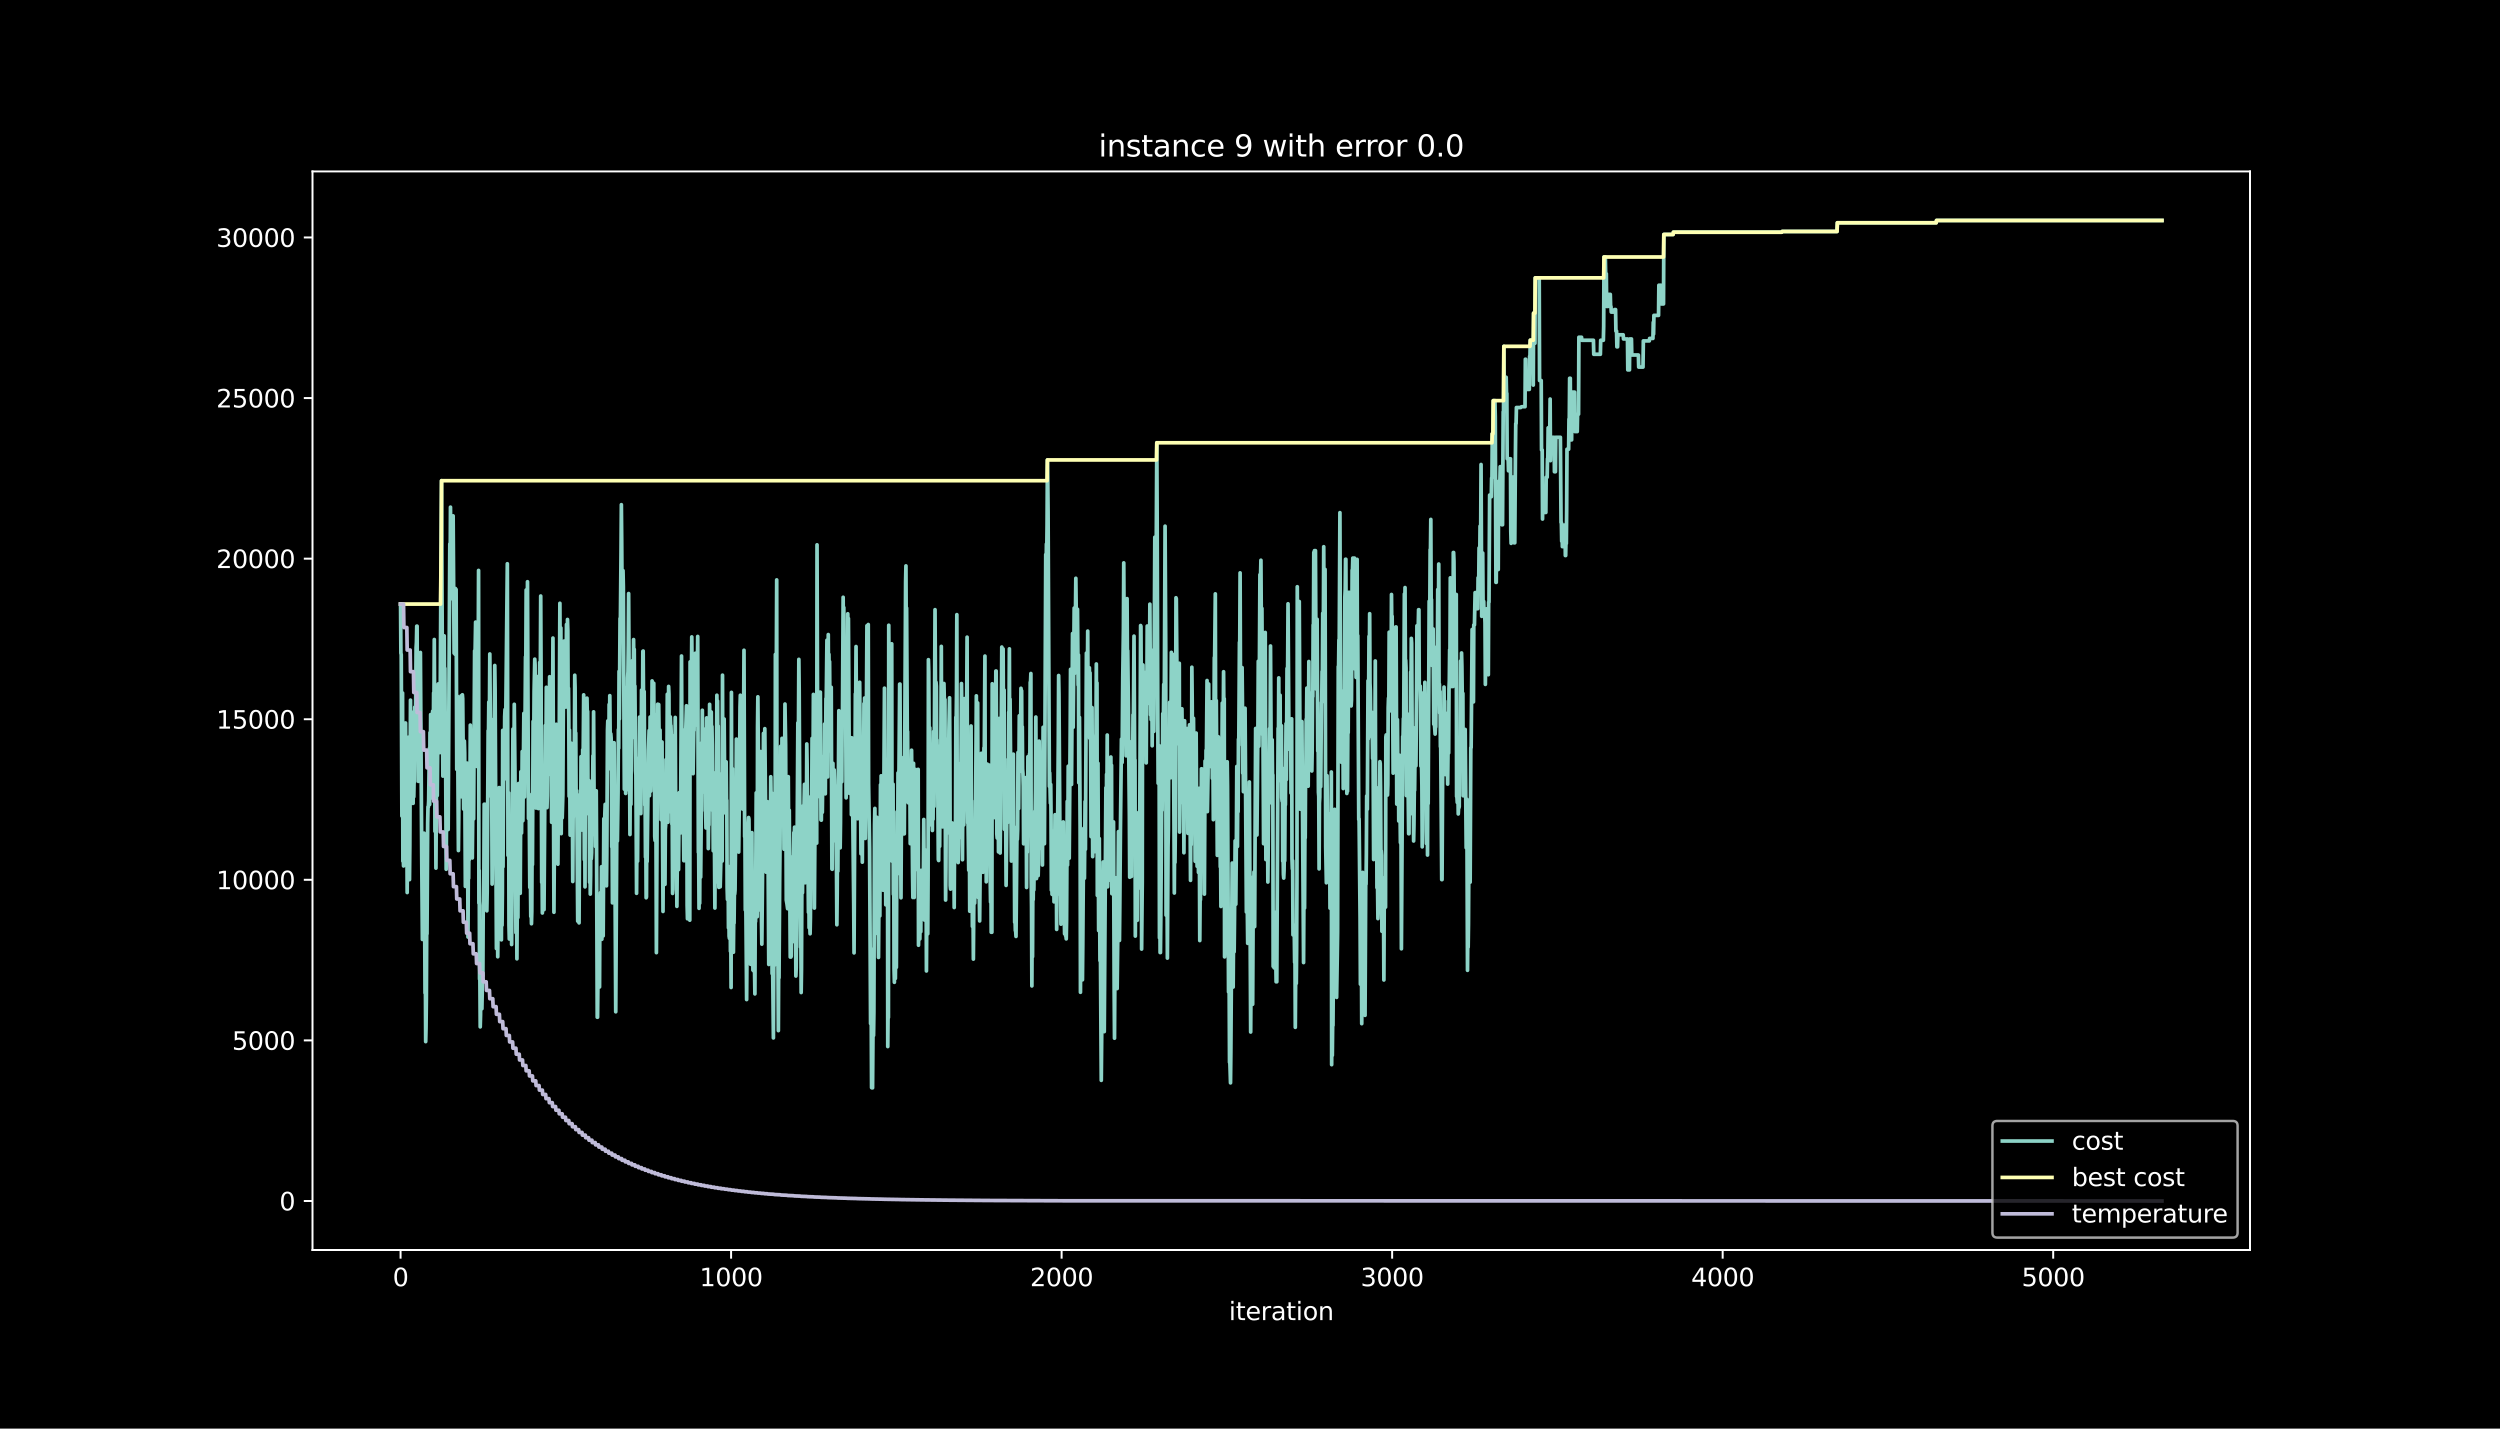<?xml version="1.0" encoding="utf-8" standalone="no"?>
<!DOCTYPE svg PUBLIC "-//W3C//DTD SVG 1.1//EN"
  "http://www.w3.org/Graphics/SVG/1.1/DTD/svg11.dtd">
<svg height="576pt" version="1.1" viewBox="0 0 1008 576" width="1008pt" xmlns="http://www.w3.org/2000/svg" xmlns:xlink="http://www.w3.org/1999/xlink">
 <defs>
  <style type="text/css">*{stroke-linecap:butt;stroke-linejoin:round;}</style>
 </defs>
 <g id="figure_1">
  <g id="patch_1">
   <path d="M 0 576 
L 1008 576 
L 1008 0 
L 0 0 
z
"/>
  </g>
  <g id="axes_1">
   <g id="patch_2">
    <path d="M 126 504 
L 907.2 504 
L 907.2 69.12 
L 126 69.12 
z
"/>
   </g>
   <g id="matplotlib.axis_1">
    <g id="xtick_1">
     <g id="line2d_1">
      <defs>
       <path d="M 0 0 
L 0 3.5 
" id="me07d002e96" style="stroke:#ffffff;stroke-width:0.8;"/>
      </defs>
      <g>
       <use style="fill:#ffffff;stroke:#ffffff;stroke-width:0.8;" x="161.509" xlink:href="#me07d002e96" y="504"/>
      </g>
     </g>
     <g id="text_1">
      <!-- 0 -->
      <g style="fill:#ffffff;" transform="translate(158.328 518.598)scale(0.1 -0.1)">
       <defs>
        <path d="M 2034 4250 
Q 1547 4250 1301 3770 
Q 1056 3291 1056 2328 
Q 1056 1369 1301 889 
Q 1547 409 2034 409 
Q 2525 409 2770 889 
Q 3016 1369 3016 2328 
Q 3016 3291 2770 3770 
Q 2525 4250 2034 4250 
z
M 2034 4750 
Q 2819 4750 3233 4129 
Q 3647 3509 3647 2328 
Q 3647 1150 3233 529 
Q 2819 -91 2034 -91 
Q 1250 -91 836 529 
Q 422 1150 422 2328 
Q 422 3509 836 4129 
Q 1250 4750 2034 4750 
z
" id="DejaVuSans-30" transform="scale(0.016)"/>
       </defs>
       <use xlink:href="#DejaVuSans-30"/>
      </g>
     </g>
    </g>
    <g id="xtick_2">
     <g id="line2d_2">
      <g>
       <use style="fill:#ffffff;stroke:#ffffff;stroke-width:0.8;" x="294.776" xlink:href="#me07d002e96" y="504"/>
      </g>
     </g>
     <g id="text_2">
      <!-- 1000 -->
      <g style="fill:#ffffff;" transform="translate(282.051 518.598)scale(0.1 -0.1)">
       <defs>
        <path d="M 794 531 
L 1825 531 
L 1825 4091 
L 703 3866 
L 703 4441 
L 1819 4666 
L 2450 4666 
L 2450 531 
L 3481 531 
L 3481 0 
L 794 0 
L 794 531 
z
" id="DejaVuSans-31" transform="scale(0.016)"/>
       </defs>
       <use xlink:href="#DejaVuSans-31"/>
       <use x="63.623" xlink:href="#DejaVuSans-30"/>
       <use x="127.246" xlink:href="#DejaVuSans-30"/>
       <use x="190.869" xlink:href="#DejaVuSans-30"/>
      </g>
     </g>
    </g>
    <g id="xtick_3">
     <g id="line2d_3">
      <g>
       <use style="fill:#ffffff;stroke:#ffffff;stroke-width:0.8;" x="428.044" xlink:href="#me07d002e96" y="504"/>
      </g>
     </g>
     <g id="text_3">
      <!-- 2000 -->
      <g style="fill:#ffffff;" transform="translate(415.319 518.598)scale(0.1 -0.1)">
       <defs>
        <path d="M 1228 531 
L 3431 531 
L 3431 0 
L 469 0 
L 469 531 
Q 828 903 1448 1529 
Q 2069 2156 2228 2338 
Q 2531 2678 2651 2914 
Q 2772 3150 2772 3378 
Q 2772 3750 2511 3984 
Q 2250 4219 1831 4219 
Q 1534 4219 1204 4116 
Q 875 4013 500 3803 
L 500 4441 
Q 881 4594 1212 4672 
Q 1544 4750 1819 4750 
Q 2544 4750 2975 4387 
Q 3406 4025 3406 3419 
Q 3406 3131 3298 2873 
Q 3191 2616 2906 2266 
Q 2828 2175 2409 1742 
Q 1991 1309 1228 531 
z
" id="DejaVuSans-32" transform="scale(0.016)"/>
       </defs>
       <use xlink:href="#DejaVuSans-32"/>
       <use x="63.623" xlink:href="#DejaVuSans-30"/>
       <use x="127.246" xlink:href="#DejaVuSans-30"/>
       <use x="190.869" xlink:href="#DejaVuSans-30"/>
      </g>
     </g>
    </g>
    <g id="xtick_4">
     <g id="line2d_4">
      <g>
       <use style="fill:#ffffff;stroke:#ffffff;stroke-width:0.8;" x="561.311" xlink:href="#me07d002e96" y="504"/>
      </g>
     </g>
     <g id="text_4">
      <!-- 3000 -->
      <g style="fill:#ffffff;" transform="translate(548.586 518.598)scale(0.1 -0.1)">
       <defs>
        <path d="M 2597 2516 
Q 3050 2419 3304 2112 
Q 3559 1806 3559 1356 
Q 3559 666 3084 287 
Q 2609 -91 1734 -91 
Q 1441 -91 1130 -33 
Q 819 25 488 141 
L 488 750 
Q 750 597 1062 519 
Q 1375 441 1716 441 
Q 2309 441 2620 675 
Q 2931 909 2931 1356 
Q 2931 1769 2642 2001 
Q 2353 2234 1838 2234 
L 1294 2234 
L 1294 2753 
L 1863 2753 
Q 2328 2753 2575 2939 
Q 2822 3125 2822 3475 
Q 2822 3834 2567 4026 
Q 2313 4219 1838 4219 
Q 1578 4219 1281 4162 
Q 984 4106 628 3988 
L 628 4550 
Q 988 4650 1302 4700 
Q 1616 4750 1894 4750 
Q 2613 4750 3031 4423 
Q 3450 4097 3450 3541 
Q 3450 3153 3228 2886 
Q 3006 2619 2597 2516 
z
" id="DejaVuSans-33" transform="scale(0.016)"/>
       </defs>
       <use xlink:href="#DejaVuSans-33"/>
       <use x="63.623" xlink:href="#DejaVuSans-30"/>
       <use x="127.246" xlink:href="#DejaVuSans-30"/>
       <use x="190.869" xlink:href="#DejaVuSans-30"/>
      </g>
     </g>
    </g>
    <g id="xtick_5">
     <g id="line2d_5">
      <g>
       <use style="fill:#ffffff;stroke:#ffffff;stroke-width:0.8;" x="694.579" xlink:href="#me07d002e96" y="504"/>
      </g>
     </g>
     <g id="text_5">
      <!-- 4000 -->
      <g style="fill:#ffffff;" transform="translate(681.854 518.598)scale(0.1 -0.1)">
       <defs>
        <path d="M 2419 4116 
L 825 1625 
L 2419 1625 
L 2419 4116 
z
M 2253 4666 
L 3047 4666 
L 3047 1625 
L 3713 1625 
L 3713 1100 
L 3047 1100 
L 3047 0 
L 2419 0 
L 2419 1100 
L 313 1100 
L 313 1709 
L 2253 4666 
z
" id="DejaVuSans-34" transform="scale(0.016)"/>
       </defs>
       <use xlink:href="#DejaVuSans-34"/>
       <use x="63.623" xlink:href="#DejaVuSans-30"/>
       <use x="127.246" xlink:href="#DejaVuSans-30"/>
       <use x="190.869" xlink:href="#DejaVuSans-30"/>
      </g>
     </g>
    </g>
    <g id="xtick_6">
     <g id="line2d_6">
      <g>
       <use style="fill:#ffffff;stroke:#ffffff;stroke-width:0.8;" x="827.846" xlink:href="#me07d002e96" y="504"/>
      </g>
     </g>
     <g id="text_6">
      <!-- 5000 -->
      <g style="fill:#ffffff;" transform="translate(815.121 518.598)scale(0.1 -0.1)">
       <defs>
        <path d="M 691 4666 
L 3169 4666 
L 3169 4134 
L 1269 4134 
L 1269 2991 
Q 1406 3038 1543 3061 
Q 1681 3084 1819 3084 
Q 2600 3084 3056 2656 
Q 3513 2228 3513 1497 
Q 3513 744 3044 326 
Q 2575 -91 1722 -91 
Q 1428 -91 1123 -41 
Q 819 9 494 109 
L 494 744 
Q 775 591 1075 516 
Q 1375 441 1709 441 
Q 2250 441 2565 725 
Q 2881 1009 2881 1497 
Q 2881 1984 2565 2268 
Q 2250 2553 1709 2553 
Q 1456 2553 1204 2497 
Q 953 2441 691 2322 
L 691 4666 
z
" id="DejaVuSans-35" transform="scale(0.016)"/>
       </defs>
       <use xlink:href="#DejaVuSans-35"/>
       <use x="63.623" xlink:href="#DejaVuSans-30"/>
       <use x="127.246" xlink:href="#DejaVuSans-30"/>
       <use x="190.869" xlink:href="#DejaVuSans-30"/>
      </g>
     </g>
    </g>
    <g id="text_7">
     <!-- iteration -->
     <g style="fill:#ffffff;" transform="translate(495.477 532.277)scale(0.1 -0.1)">
      <defs>
       <path d="M 603 3500 
L 1178 3500 
L 1178 0 
L 603 0 
L 603 3500 
z
M 603 4863 
L 1178 4863 
L 1178 4134 
L 603 4134 
L 603 4863 
z
" id="DejaVuSans-69" transform="scale(0.016)"/>
       <path d="M 1172 4494 
L 1172 3500 
L 2356 3500 
L 2356 3053 
L 1172 3053 
L 1172 1153 
Q 1172 725 1289 603 
Q 1406 481 1766 481 
L 2356 481 
L 2356 0 
L 1766 0 
Q 1100 0 847 248 
Q 594 497 594 1153 
L 594 3053 
L 172 3053 
L 172 3500 
L 594 3500 
L 594 4494 
L 1172 4494 
z
" id="DejaVuSans-74" transform="scale(0.016)"/>
       <path d="M 3597 1894 
L 3597 1613 
L 953 1613 
Q 991 1019 1311 708 
Q 1631 397 2203 397 
Q 2534 397 2845 478 
Q 3156 559 3463 722 
L 3463 178 
Q 3153 47 2828 -22 
Q 2503 -91 2169 -91 
Q 1331 -91 842 396 
Q 353 884 353 1716 
Q 353 2575 817 3079 
Q 1281 3584 2069 3584 
Q 2775 3584 3186 3129 
Q 3597 2675 3597 1894 
z
M 3022 2063 
Q 3016 2534 2758 2815 
Q 2500 3097 2075 3097 
Q 1594 3097 1305 2825 
Q 1016 2553 972 2059 
L 3022 2063 
z
" id="DejaVuSans-65" transform="scale(0.016)"/>
       <path d="M 2631 2963 
Q 2534 3019 2420 3045 
Q 2306 3072 2169 3072 
Q 1681 3072 1420 2755 
Q 1159 2438 1159 1844 
L 1159 0 
L 581 0 
L 581 3500 
L 1159 3500 
L 1159 2956 
Q 1341 3275 1631 3429 
Q 1922 3584 2338 3584 
Q 2397 3584 2469 3576 
Q 2541 3569 2628 3553 
L 2631 2963 
z
" id="DejaVuSans-72" transform="scale(0.016)"/>
       <path d="M 2194 1759 
Q 1497 1759 1228 1600 
Q 959 1441 959 1056 
Q 959 750 1161 570 
Q 1363 391 1709 391 
Q 2188 391 2477 730 
Q 2766 1069 2766 1631 
L 2766 1759 
L 2194 1759 
z
M 3341 1997 
L 3341 0 
L 2766 0 
L 2766 531 
Q 2569 213 2275 61 
Q 1981 -91 1556 -91 
Q 1019 -91 701 211 
Q 384 513 384 1019 
Q 384 1609 779 1909 
Q 1175 2209 1959 2209 
L 2766 2209 
L 2766 2266 
Q 2766 2663 2505 2880 
Q 2244 3097 1772 3097 
Q 1472 3097 1187 3025 
Q 903 2953 641 2809 
L 641 3341 
Q 956 3463 1253 3523 
Q 1550 3584 1831 3584 
Q 2591 3584 2966 3190 
Q 3341 2797 3341 1997 
z
" id="DejaVuSans-61" transform="scale(0.016)"/>
       <path d="M 1959 3097 
Q 1497 3097 1228 2736 
Q 959 2375 959 1747 
Q 959 1119 1226 758 
Q 1494 397 1959 397 
Q 2419 397 2687 759 
Q 2956 1122 2956 1747 
Q 2956 2369 2687 2733 
Q 2419 3097 1959 3097 
z
M 1959 3584 
Q 2709 3584 3137 3096 
Q 3566 2609 3566 1747 
Q 3566 888 3137 398 
Q 2709 -91 1959 -91 
Q 1206 -91 779 398 
Q 353 888 353 1747 
Q 353 2609 779 3096 
Q 1206 3584 1959 3584 
z
" id="DejaVuSans-6f" transform="scale(0.016)"/>
       <path d="M 3513 2113 
L 3513 0 
L 2938 0 
L 2938 2094 
Q 2938 2591 2744 2837 
Q 2550 3084 2163 3084 
Q 1697 3084 1428 2787 
Q 1159 2491 1159 1978 
L 1159 0 
L 581 0 
L 581 3500 
L 1159 3500 
L 1159 2956 
Q 1366 3272 1645 3428 
Q 1925 3584 2291 3584 
Q 2894 3584 3203 3211 
Q 3513 2838 3513 2113 
z
" id="DejaVuSans-6e" transform="scale(0.016)"/>
      </defs>
      <use xlink:href="#DejaVuSans-69"/>
      <use x="27.783" xlink:href="#DejaVuSans-74"/>
      <use x="66.992" xlink:href="#DejaVuSans-65"/>
      <use x="128.516" xlink:href="#DejaVuSans-72"/>
      <use x="169.629" xlink:href="#DejaVuSans-61"/>
      <use x="230.908" xlink:href="#DejaVuSans-74"/>
      <use x="270.117" xlink:href="#DejaVuSans-69"/>
      <use x="297.9" xlink:href="#DejaVuSans-6f"/>
      <use x="359.082" xlink:href="#DejaVuSans-6e"/>
     </g>
    </g>
   </g>
   <g id="matplotlib.axis_2">
    <g id="ytick_1">
     <g id="line2d_7">
      <defs>
       <path d="M 0 0 
L -3.5 0 
" id="ma3d7bbb00b" style="stroke:#ffffff;stroke-width:0.8;"/>
      </defs>
      <g>
       <use style="fill:#ffffff;stroke:#ffffff;stroke-width:0.8;" x="126" xlink:href="#ma3d7bbb00b" y="484.233"/>
      </g>
     </g>
     <g id="text_8">
      <!-- 0 -->
      <g style="fill:#ffffff;" transform="translate(112.638 488.032)scale(0.1 -0.1)">
       <use xlink:href="#DejaVuSans-30"/>
      </g>
     </g>
    </g>
    <g id="ytick_2">
     <g id="line2d_8">
      <g>
       <use style="fill:#ffffff;stroke:#ffffff;stroke-width:0.8;" x="126" xlink:href="#ma3d7bbb00b" y="419.486"/>
      </g>
     </g>
     <g id="text_9">
      <!-- 5000 -->
      <g style="fill:#ffffff;" transform="translate(93.55 423.285)scale(0.1 -0.1)">
       <use xlink:href="#DejaVuSans-35"/>
       <use x="63.623" xlink:href="#DejaVuSans-30"/>
       <use x="127.246" xlink:href="#DejaVuSans-30"/>
       <use x="190.869" xlink:href="#DejaVuSans-30"/>
      </g>
     </g>
    </g>
    <g id="ytick_3">
     <g id="line2d_9">
      <g>
       <use style="fill:#ffffff;stroke:#ffffff;stroke-width:0.8;" x="126" xlink:href="#ma3d7bbb00b" y="354.739"/>
      </g>
     </g>
     <g id="text_10">
      <!-- 10000 -->
      <g style="fill:#ffffff;" transform="translate(87.188 358.538)scale(0.1 -0.1)">
       <use xlink:href="#DejaVuSans-31"/>
       <use x="63.623" xlink:href="#DejaVuSans-30"/>
       <use x="127.246" xlink:href="#DejaVuSans-30"/>
       <use x="190.869" xlink:href="#DejaVuSans-30"/>
       <use x="254.492" xlink:href="#DejaVuSans-30"/>
      </g>
     </g>
    </g>
    <g id="ytick_4">
     <g id="line2d_10">
      <g>
       <use style="fill:#ffffff;stroke:#ffffff;stroke-width:0.8;" x="126" xlink:href="#ma3d7bbb00b" y="289.992"/>
      </g>
     </g>
     <g id="text_11">
      <!-- 15000 -->
      <g style="fill:#ffffff;" transform="translate(87.188 293.791)scale(0.1 -0.1)">
       <use xlink:href="#DejaVuSans-31"/>
       <use x="63.623" xlink:href="#DejaVuSans-35"/>
       <use x="127.246" xlink:href="#DejaVuSans-30"/>
       <use x="190.869" xlink:href="#DejaVuSans-30"/>
       <use x="254.492" xlink:href="#DejaVuSans-30"/>
      </g>
     </g>
    </g>
    <g id="ytick_5">
     <g id="line2d_11">
      <g>
       <use style="fill:#ffffff;stroke:#ffffff;stroke-width:0.8;" x="126" xlink:href="#ma3d7bbb00b" y="225.245"/>
      </g>
     </g>
     <g id="text_12">
      <!-- 20000 -->
      <g style="fill:#ffffff;" transform="translate(87.188 229.044)scale(0.1 -0.1)">
       <use xlink:href="#DejaVuSans-32"/>
       <use x="63.623" xlink:href="#DejaVuSans-30"/>
       <use x="127.246" xlink:href="#DejaVuSans-30"/>
       <use x="190.869" xlink:href="#DejaVuSans-30"/>
       <use x="254.492" xlink:href="#DejaVuSans-30"/>
      </g>
     </g>
    </g>
    <g id="ytick_6">
     <g id="line2d_12">
      <g>
       <use style="fill:#ffffff;stroke:#ffffff;stroke-width:0.8;" x="126" xlink:href="#ma3d7bbb00b" y="160.498"/>
      </g>
     </g>
     <g id="text_13">
      <!-- 25000 -->
      <g style="fill:#ffffff;" transform="translate(87.188 164.297)scale(0.1 -0.1)">
       <use xlink:href="#DejaVuSans-32"/>
       <use x="63.623" xlink:href="#DejaVuSans-35"/>
       <use x="127.246" xlink:href="#DejaVuSans-30"/>
       <use x="190.869" xlink:href="#DejaVuSans-30"/>
       <use x="254.492" xlink:href="#DejaVuSans-30"/>
      </g>
     </g>
    </g>
    <g id="ytick_7">
     <g id="line2d_13">
      <g>
       <use style="fill:#ffffff;stroke:#ffffff;stroke-width:0.8;" x="126" xlink:href="#ma3d7bbb00b" y="95.75"/>
      </g>
     </g>
     <g id="text_14">
      <!-- 30000 -->
      <g style="fill:#ffffff;" transform="translate(87.188 99.55)scale(0.1 -0.1)">
       <use xlink:href="#DejaVuSans-33"/>
       <use x="63.623" xlink:href="#DejaVuSans-30"/>
       <use x="127.246" xlink:href="#DejaVuSans-30"/>
       <use x="190.869" xlink:href="#DejaVuSans-30"/>
       <use x="254.492" xlink:href="#DejaVuSans-30"/>
      </g>
     </g>
    </g>
   </g>
   <g id="line2d_14">
    <path clip-path="url(#p511a4dd149)" d="M 161.509 243.555 
L 161.642 263.342 
L 161.776 263.937 
L 162.042 329.021 
L 162.309 279.412 
L 162.442 347.228 
L 162.575 344.47 
L 162.708 349.144 
L 162.975 303.847 
L 163.108 328.684 
L 163.242 329.928 
L 163.508 291.507 
L 163.908 345.687 
L 164.041 331.481 
L 164.174 359.867 
L 164.441 305.104 
L 164.574 307.538 
L 164.708 297.243 
L 164.841 298.888 
L 165.107 354.674 
L 165.241 341.323 
L 165.507 282.3 
L 165.64 310.296 
L 165.774 286.884 
L 166.04 312.64 
L 166.173 300.481 
L 166.307 323.893 
L 166.44 321.459 
L 166.573 323.893 
L 166.707 294.886 
L 166.84 321.264 
L 166.973 313.728 
L 167.106 315.359 
L 167.24 285.11 
L 167.373 287.363 
L 167.506 297.658 
L 167.773 261.192 
L 167.906 258.939 
L 168.039 252.464 
L 168.172 252.464 
L 168.306 287.609 
L 168.439 279.852 
L 168.706 315.036 
L 168.972 280.616 
L 169.105 303.614 
L 169.239 272.588 
L 169.372 277.275 
L 169.505 263.07 
L 170.038 345.117 
L 170.305 378.786 
L 170.571 367.481 
L 170.705 372.933 
L 170.971 335.936 
L 171.104 344.522 
L 171.371 400.385 
L 171.504 390.971 
L 171.637 419.978 
L 171.771 414.526 
L 171.904 402.923 
L 172.037 376.545 
L 172.17 376.545 
L 172.437 331.766 
L 172.57 325.292 
L 172.704 325.382 
L 172.837 322.948 
L 173.103 301.814 
L 173.237 324.372 
L 173.37 295.366 
L 173.503 318.364 
L 173.636 288.114 
L 173.77 311.643 
L 173.903 311.98 
L 174.036 292.724 
L 174.169 321.731 
L 174.436 286.741 
L 174.569 316.991 
L 174.836 279.373 
L 174.969 284.229 
L 175.102 257.851 
L 175.236 284.592 
L 175.369 335.185 
L 175.502 324.787 
L 175.635 324.787 
L 175.769 350.025 
L 176.035 308.302 
L 176.169 308.302 
L 176.302 320.772 
L 176.702 275.76 
L 176.835 293.928 
L 176.968 280.577 
L 177.101 290.264 
L 177.235 290.264 
L 177.368 303.446 
L 177.768 233.998 
L 178.034 193.816 
L 178.434 287.946 
L 178.567 312.925 
L 178.701 283.672 
L 178.834 283.763 
L 179.1 256.375 
L 179.234 281.613 
L 179.367 269.454 
L 179.5 292.452 
L 179.633 293.708 
L 179.9 350.491 
L 180.3 287.661 
L 180.433 312.899 
L 180.566 315.295 
L 180.7 334.473 
L 181.366 219.288 
L 181.499 233.493 
L 181.632 204.487 
L 181.899 238.906 
L 182.032 212.386 
L 182.166 241.392 
L 182.299 213.396 
L 182.432 241.211 
L 182.565 234.736 
L 182.699 207.996 
L 183.098 263.355 
L 183.232 242.377 
L 183.365 244.552 
L 183.498 263.808 
L 183.631 237.287 
L 183.765 251.027 
L 183.898 237.676 
L 184.165 310.206 
L 184.298 283.685 
L 184.431 280.72 
L 184.831 342.942 
L 184.964 330.782 
L 185.231 288.58 
L 185.364 307.836 
L 185.497 285.576 
L 185.63 306.204 
L 185.764 303.006 
L 185.897 280.564 
L 186.03 321.264 
L 186.164 308.082 
L 186.297 281.562 
L 186.43 280.137 
L 186.563 281.678 
L 186.963 326.237 
L 187.096 300.429 
L 187.23 298.797 
L 187.363 303.588 
L 187.629 357.393 
L 187.763 333.981 
L 187.896 352.9 
L 188.029 353.237 
L 188.296 307.68 
L 188.562 342.476 
L 188.696 377.814 
L 188.829 348.808 
L 188.962 354.143 
L 189.095 336.312 
L 189.229 346.606 
L 189.362 317.6 
L 189.495 317.6 
L 189.629 292.361 
L 189.762 297.217 
L 189.895 309.688 
L 190.028 302.151 
L 190.295 334.991 
L 190.428 345.92 
L 190.828 307.124 
L 190.961 330.2 
L 191.361 262.409 
L 191.494 267.265 
L 191.761 250.833 
L 192.294 309.027 
L 192.56 256.984 
L 192.694 254.549 
L 192.827 261.024 
L 192.96 229.997 
L 193.093 364.14 
L 193.227 350.957 
L 193.36 394.778 
L 193.493 394.778 
L 193.627 414.034 
L 193.76 409.178 
L 193.893 386.918 
L 194.026 387.009 
L 194.293 406.718 
L 194.426 400.243 
L 194.559 371.236 
L 194.693 393.496 
L 194.826 365.111 
L 194.959 363.479 
L 195.092 353.521 
L 195.226 324.269 
L 195.359 330.743 
L 195.492 324.269 
L 195.759 339.303 
L 195.892 338.966 
L 196.292 367.248 
L 196.425 359.763 
L 196.825 294.589 
L 196.958 296.414 
L 197.091 283.064 
L 197.225 292.413 
L 197.358 285.938 
L 197.491 263.678 
L 197.758 297.386 
L 197.891 290.082 
L 198.024 321.109 
L 198.158 290.082 
L 198.424 356.461 
L 198.691 324.036 
L 198.824 324.01 
L 198.957 329.915 
L 199.09 306.256 
L 199.224 307.888 
L 199.49 268.327 
L 199.624 277.858 
L 200.157 382.45 
L 200.423 364.839 
L 200.556 364.839 
L 200.69 385.765 
L 201.089 343.952 
L 201.223 317.574 
L 201.356 317.574 
L 201.489 325.11 
L 201.623 325.11 
L 201.756 328.361 
L 201.889 352.421 
L 202.022 350.944 
L 202.156 378.941 
L 202.289 352.421 
L 202.422 373.088 
L 202.555 359.737 
L 202.689 294.485 
L 202.822 349.494 
L 203.089 304.534 
L 203.222 305.777 
L 203.355 314.207 
L 203.488 288.969 
L 203.622 286.081 
L 203.755 299.432 
L 203.888 292.957 
L 204.554 227.304 
L 204.821 344.897 
L 204.954 344.897 
L 205.088 319.659 
L 205.221 373.153 
L 205.354 378.604 
L 205.621 335.47 
L 205.754 361.926 
L 205.887 345.48 
L 206.02 359.362 
L 206.154 351.825 
L 206.287 380.832 
L 206.82 293.954 
L 206.953 301.491 
L 207.087 301.374 
L 207.22 306.23 
L 207.353 283.97 
L 207.62 310.232 
L 208.019 376.053 
L 208.153 375.963 
L 208.286 361.757 
L 208.419 386.594 
L 208.686 344.418 
L 208.819 369.941 
L 209.086 315.916 
L 209.219 329.034 
L 209.352 329.034 
L 209.485 316.564 
L 209.619 331.792 
L 209.752 360.177 
L 210.018 311.177 
L 210.152 313.611 
L 210.285 335.871 
L 210.551 303.019 
L 210.685 331.015 
L 210.818 330.899 
L 211.218 287.635 
L 211.484 321.342 
L 211.884 264.844 
L 212.017 265.867 
L 212.151 237.87 
L 212.417 275.967 
L 212.684 234.555 
L 213.084 330.031 
L 213.217 325.033 
L 213.35 320.19 
L 213.617 357.821 
L 213.75 357.73 
L 213.883 355.632 
L 214.016 369.514 
L 214.15 363.039 
L 214.283 372.453 
L 214.416 367.597 
L 214.55 338.345 
L 214.683 348.639 
L 214.949 290.872 
L 215.083 317.613 
L 215.349 278.764 
L 215.616 265.776 
L 215.749 268.094 
L 215.882 299.121 
L 216.015 296.544 
L 216.149 325.797 
L 216.282 316.382 
L 216.415 321.433 
L 216.549 292.18 
L 216.682 297.632 
L 216.815 272.795 
L 217.082 326.017 
L 217.215 303.757 
L 217.348 303.873 
L 217.615 267.058 
L 217.748 296.311 
L 218.014 240.318 
L 218.148 269.57 
L 218.414 355.788 
L 218.548 346.827 
L 218.681 368.115 
L 218.814 345.855 
L 219.081 339.484 
L 219.347 366.769 
L 219.88 292.504 
L 220.013 295.107 
L 220.147 302.358 
L 220.28 277.12 
L 220.547 325.628 
L 220.68 320.772 
L 220.946 279.995 
L 221.213 303.692 
L 221.346 298.836 
L 221.613 272.86 
L 221.746 273.533 
L 222.012 312.381 
L 222.146 312.29 
L 222.279 308.134 
L 222.412 331.546 
L 222.679 277.107 
L 222.812 286.521 
L 222.945 257.268 
L 223.345 367.818 
L 223.745 307.952 
L 223.878 321.135 
L 224.011 321.018 
L 224.145 314.181 
L 224.278 292.038 
L 224.411 314.298 
L 224.545 314.207 
L 224.811 294.032 
L 224.944 348.432 
L 225.211 307.175 
L 225.344 326.341 
L 225.744 243.244 
L 225.877 269.052 
L 226.144 253.163 
L 226.277 336.13 
L 226.41 316.305 
L 226.677 329.759 
L 226.943 320.397 
L 227.21 270.321 
L 227.343 277.729 
L 227.476 258.473 
L 227.61 258.615 
L 227.743 284.993 
L 227.876 285.084 
L 228.01 275.67 
L 228.143 285.084 
L 228.409 251.791 
L 228.543 279.023 
L 228.676 279.023 
L 228.809 249.771 
L 228.942 254.212 
L 229.076 284.993 
L 229.209 277.508 
L 229.342 290.043 
L 229.475 321.07 
L 229.609 294.33 
L 229.875 336.726 
L 230.009 315.748 
L 230.142 325.162 
L 230.275 299.639 
L 230.542 321.899 
L 230.675 317.043 
L 230.808 329.902 
L 230.941 355.425 
L 231.075 330.031 
L 231.208 327.92 
L 231.341 323.064 
L 231.608 298.629 
L 231.741 272.251 
L 231.874 277.262 
L 232.008 302.009 
L 232.141 295.534 
L 232.274 321.342 
L 232.407 321.251 
L 232.541 318.778 
L 232.94 371.405 
L 233.074 365.953 
L 233.207 352.77 
L 233.473 372.104 
L 233.74 320.539 
L 233.873 320.63 
L 234.007 320.293 
L 234.14 333.476 
L 234.273 305.091 
L 234.673 334.68 
L 234.806 327.143 
L 234.939 302.306 
L 235.073 312.601 
L 235.339 280.163 
L 235.606 346.632 
L 235.739 321.394 
L 235.872 357.588 
L 236.006 305.388 
L 236.139 304.43 
L 236.272 299.574 
L 236.405 299.704 
L 236.672 281.497 
L 236.805 288.994 
L 236.938 286.806 
L 237.072 322.702 
L 237.205 328.154 
L 237.338 328.063 
L 237.471 314.712 
L 237.605 327.389 
L 237.738 355.775 
L 237.871 330.251 
L 238.005 360.501 
L 238.138 352.965 
L 238.271 323.712 
L 238.404 346.27 
L 238.538 343.835 
L 238.671 315.839 
L 238.804 315.839 
L 238.937 318.921 
L 239.071 304.715 
L 239.204 316.266 
L 239.337 287.013 
L 239.604 335.664 
L 239.737 322.482 
L 239.87 336.687 
L 240.004 329.151 
L 240.137 341.31 
L 240.403 318.856 
L 240.537 341.401 
L 240.803 410.136 
L 240.936 410.136 
L 241.07 397.666 
L 241.203 397.64 
L 241.336 385.481 
L 241.47 397.951 
L 241.603 374.953 
L 241.736 397.951 
L 241.869 368.698 
L 242.003 369.294 
L 242.136 359.88 
L 242.269 373.062 
L 242.402 374.694 
L 242.536 349.455 
L 242.669 378.708 
L 242.802 352.33 
L 242.935 351.993 
L 243.069 377.232 
L 243.202 377.348 
L 243.469 330.096 
L 243.602 349.792 
L 243.868 328.283 
L 244.002 324.32 
L 244.268 355.542 
L 244.401 329.164 
L 244.535 357.16 
L 244.668 344.69 
L 244.934 294.433 
L 245.068 290.665 
L 245.334 308.872 
L 245.468 308.535 
L 245.601 284.035 
L 245.734 308.872 
L 245.867 280.487 
L 246.134 310.063 
L 246.267 295.858 
L 246.4 297.502 
L 246.534 306.852 
L 246.667 341.465 
L 246.8 335.017 
L 246.933 364.023 
L 247.333 301.789 
L 247.467 299.471 
L 247.6 299.471 
L 248 359.297 
L 248.266 407.948 
L 248.666 339.096 
L 248.799 325.214 
L 248.932 339.096 
L 249.199 319.4 
L 249.332 294.161 
L 249.466 301.698 
L 249.599 270.671 
L 249.732 289.927 
L 249.999 249.343 
L 250.132 251.778 
L 250.398 222.745 
L 250.532 203.49 
L 250.665 217.695 
L 250.931 256.543 
L 251.065 230.165 
L 251.198 230.075 
L 251.331 236.549 
L 251.598 293.371 
L 251.731 318.208 
L 251.998 277.198 
L 252.264 319.918 
L 252.397 283.128 
L 252.531 292.543 
L 252.664 318.493 
L 252.797 287.466 
L 252.931 301.348 
L 253.064 273.352 
L 253.197 270.826 
L 253.33 260.299 
L 253.464 239.321 
L 253.997 336.48 
L 254.263 295.068 
L 254.396 324.32 
L 254.663 275.682 
L 254.796 275.592 
L 254.93 275.708 
L 255.063 266.294 
L 255.196 297.321 
L 255.463 257.877 
L 255.596 272.083 
L 255.729 261.788 
L 255.862 289.784 
L 255.996 276.602 
L 256.262 310.762 
L 256.395 312.394 
L 256.662 360.177 
L 256.929 320.513 
L 257.062 347.254 
L 257.195 327.998 
L 257.462 328.089 
L 257.595 305.531 
L 257.728 314.945 
L 257.861 289.137 
L 257.995 297.8 
L 258.128 297.8 
L 258.261 300.053 
L 258.394 328.05 
L 258.661 278.259 
L 258.794 297.515 
L 258.928 289.979 
L 259.061 291.61 
L 259.194 262.604 
L 259.327 262.487 
L 259.594 301.076 
L 259.727 278.816 
L 259.994 324.631 
L 260.127 323.026 
L 260.26 345.583 
L 260.393 336.169 
L 260.527 361.977 
L 260.66 361.641 
L 260.793 330.614 
L 260.927 347.383 
L 261.46 302.501 
L 261.726 294.537 
L 261.859 320.837 
L 262.126 289.124 
L 262.392 318.972 
L 262.526 312.42 
L 262.659 311.85 
L 262.792 299.38 
L 262.926 274.543 
L 263.059 300.273 
L 263.192 286.936 
L 263.325 310.348 
L 263.459 303.873 
L 263.592 275.488 
L 263.725 305.039 
L 263.858 287.933 
L 263.992 337.244 
L 264.125 338.876 
L 264.258 334.02 
L 264.392 305.634 
L 264.658 384.108 
L 265.191 283.931 
L 265.324 296.091 
L 265.458 293.087 
L 265.591 284.061 
L 265.991 317.768 
L 266.124 294.356 
L 266.257 317.768 
L 266.391 307.473 
L 266.524 330.471 
L 266.657 312.511 
L 266.79 324.981 
L 266.924 299.173 
L 267.323 367.494 
L 267.457 342.463 
L 267.723 349.352 
L 267.856 349.468 
L 267.99 337.309 
L 268.123 356.565 
L 268.256 334.304 
L 268.39 332.673 
L 268.523 306.295 
L 268.789 317.626 
L 268.923 305.155 
L 269.056 279.917 
L 269.322 331.533 
L 269.589 276.77 
L 269.722 279.917 
L 269.855 327.299 
L 269.989 312.122 
L 270.122 314.557 
L 270.255 289.033 
L 270.389 292.853 
L 270.522 292.556 
L 270.655 296.298 
L 270.788 296.298 
L 270.922 332.31 
L 271.055 331.844 
L 271.188 360.229 
L 271.321 358.598 
L 271.588 315.256 
L 271.721 328.374 
L 271.854 297.347 
L 271.988 305.207 
L 272.121 331.728 
L 272.254 289.266 
L 272.521 347.526 
L 272.654 347.189 
L 272.787 342.45 
L 272.921 365.448 
L 273.187 336.195 
L 273.32 342.67 
L 273.454 337.296 
L 273.587 350.647 
L 273.853 319.62 
L 274.12 329.941 
L 274.253 329.941 
L 274.387 335.845 
L 274.786 264.507 
L 275.053 321.899 
L 275.186 319.464 
L 275.319 319.464 
L 275.453 332.815 
L 275.586 333.152 
L 275.719 347.034 
L 275.852 324.774 
L 275.986 347.034 
L 276.119 316.784 
L 276.252 319.218 
L 276.386 293.98 
L 276.519 293.889 
L 276.785 284.566 
L 276.919 310.426 
L 277.052 364.995 
L 277.185 370.446 
L 277.318 357.264 
L 277.718 295.534 
L 278.118 371.016 
L 278.251 266.864 
L 278.385 295.871 
L 278.518 270.632 
L 278.651 278.169 
L 278.784 272.717 
L 278.918 256.802 
L 279.451 311.941 
L 279.717 294.174 
L 279.851 294.511 
L 279.984 282.041 
L 280.117 292.335 
L 280.25 289.901 
L 280.384 263.381 
L 280.517 289.901 
L 280.65 292.335 
L 280.917 264.326 
L 281.05 271.811 
L 281.183 269.972 
L 281.316 256.621 
L 281.583 343.68 
L 281.716 343.68 
L 281.85 366.238 
L 281.983 346.982 
L 282.116 364.205 
L 282.249 337.684 
L 282.383 339.782 
L 282.516 353.664 
L 282.782 324.657 
L 282.916 299.419 
L 283.049 312.757 
L 283.182 286.379 
L 283.315 315.631 
L 283.449 319.361 
L 283.582 293.838 
L 283.715 314.22 
L 283.849 314.22 
L 283.982 314.349 
L 284.248 300.882 
L 284.382 326.923 
L 284.515 326.289 
L 284.648 333.825 
L 284.781 320.475 
L 284.915 289.448 
L 285.048 301.219 
L 285.181 327.027 
L 285.314 327.027 
L 285.448 300.286 
L 285.581 342.152 
L 285.714 330.225 
L 285.848 332.621 
L 286.114 283.983 
L 286.247 292.31 
L 286.381 292.31 
L 286.514 318.001 
L 286.647 286.974 
L 286.78 287.091 
L 286.914 300.442 
L 287.047 292.905 
L 287.18 300.442 
L 287.313 326.82 
L 287.447 316.525 
L 287.58 343.045 
L 287.713 314.039 
L 287.847 311.643 
L 288.113 346.865 
L 288.246 366.121 
L 288.38 335.871 
L 288.513 333.437 
L 288.646 355.697 
L 289.046 280.318 
L 289.179 306.916 
L 289.312 282.61 
L 289.446 304.87 
L 289.579 292.711 
L 289.846 357.782 
L 289.979 347.034 
L 290.112 347.034 
L 290.245 344.224 
L 290.379 357.575 
L 290.645 346.839 
L 290.912 311.954 
L 291.178 347.176 
L 291.312 272.225 
L 291.445 316.072 
L 291.578 318.506 
L 291.711 291.766 
L 291.845 318.286 
L 291.978 289.901 
L 292.244 324.981 
L 292.378 327.739 
L 292.644 312.019 
L 292.777 307.163 
L 292.911 322.961 
L 293.044 322.676 
L 293.177 357.808 
L 293.311 362.664 
L 293.444 349.313 
L 293.577 349.313 
L 293.71 374.111 
L 293.844 361.951 
L 293.977 377.465 
L 294.11 378.345 
L 294.243 371.871 
L 294.377 358.727 
L 294.51 383.564 
L 294.643 374.745 
L 294.776 398.158 
L 294.91 279.166 
L 295.043 331.779 
L 295.176 336.661 
L 295.31 309.921 
L 295.709 383.94 
L 295.843 369.76 
L 295.976 372.194 
L 296.109 358.844 
L 296.242 360.475 
L 296.376 358.844 
L 296.642 330.666 
L 296.775 323.129 
L 296.909 298.007 
L 297.042 304.715 
L 297.309 323.116 
L 297.442 300.118 
L 297.575 340.222 
L 297.708 328.063 
L 297.842 343.55 
L 298.108 321.316 
L 298.375 285.11 
L 298.508 280.318 
L 298.908 319.801 
L 299.041 290.548 
L 299.174 285.964 
L 299.441 326.224 
L 299.574 326.107 
L 299.841 287.026 
L 299.974 262.189 
L 300.24 337.335 
L 300.374 337.671 
L 300.507 366.924 
L 300.64 359.387 
L 300.773 369.682 
L 301.04 403.027 
L 301.307 367.494 
L 301.44 367.157 
L 301.706 331.935 
L 301.84 329.617 
L 301.973 330.329 
L 302.106 342.799 
L 302.373 382.567 
L 302.506 380.378 
L 302.639 388.809 
L 302.773 360.423 
L 303.039 364.723 
L 303.172 335.716 
L 303.306 364.723 
L 303.439 364.632 
L 303.572 391.152 
L 303.705 365.914 
L 303.839 391.437 
L 303.972 369.177 
L 304.105 391.437 
L 304.238 391.321 
L 304.372 400.735 
L 304.505 371.482 
L 304.638 371.573 
L 304.905 319.672 
L 305.038 343.563 
L 305.171 331.404 
L 305.305 369.618 
L 305.438 293.112 
L 305.571 280.953 
L 305.838 313.067 
L 306.104 354.402 
L 306.237 366.872 
L 306.637 303.019 
L 306.904 362.638 
L 307.17 380.676 
L 307.437 354.001 
L 307.57 325.615 
L 307.703 325.952 
L 307.837 295.702 
L 307.97 346.49 
L 308.103 340.663 
L 308.37 293.799 
L 308.903 351.657 
L 309.036 329.397 
L 309.169 342.579 
L 309.436 323.246 
L 309.569 349.986 
L 309.702 348.355 
L 309.969 388.873 
L 310.102 362.495 
L 310.369 374.422 
L 310.502 362.262 
L 310.769 313.184 
L 310.902 322.598 
L 311.035 322.482 
L 311.168 319.723 
L 311.302 392.564 
L 311.435 380.094 
L 311.835 418.489 
L 312.101 363.713 
L 312.234 389.236 
L 312.501 371.197 
L 312.634 263.86 
L 312.768 286.418 
L 313.034 264.844 
L 313.167 233.817 
L 313.301 362.327 
L 313.434 348.989 
L 313.7 390.712 
L 313.834 415.549 
L 313.967 388.809 
L 314.1 394.26 
L 314.367 354.389 
L 314.5 341.207 
L 314.767 300.895 
L 314.9 330.148 
L 315.033 322.611 
L 315.166 322.948 
L 315.3 297.709 
L 315.433 297.709 
L 315.699 321.213 
L 315.833 309.053 
L 315.966 316.59 
L 316.099 342.398 
L 316.233 332.103 
L 316.499 283.867 
L 316.766 300.286 
L 317.032 362.884 
L 317.299 364.399 
L 317.565 366.38 
L 317.832 313.158 
L 318.098 352.201 
L 318.232 326.677 
L 318.631 385.882 
L 318.765 356.875 
L 318.898 385.882 
L 319.031 385.545 
L 319.164 360.708 
L 319.298 372.026 
L 319.431 345.506 
L 319.697 379.666 
L 319.964 344.094 
L 320.097 335.664 
L 320.231 338.966 
L 320.364 333.515 
L 320.63 367.015 
L 320.764 367.015 
L 320.897 393.535 
L 321.03 390.233 
L 321.297 356.694 
L 321.696 291.429 
L 321.83 314.505 
L 322.096 265.854 
L 322.23 278.324 
L 322.629 359.362 
L 322.763 381.919 
L 322.896 374.383 
L 323.029 400.191 
L 323.162 390.777 
L 323.296 359.75 
L 323.429 359.634 
L 323.562 359.97 
L 323.829 324.916 
L 323.962 325.81 
L 324.095 330.251 
L 324.362 316.24 
L 324.495 327.545 
L 324.628 355.93 
L 324.762 349.455 
L 324.895 326.043 
L 325.028 340.507 
L 325.161 328.348 
L 325.295 299.963 
L 325.428 308.263 
L 325.961 367.869 
L 326.094 343.032 
L 326.228 374.059 
L 326.361 369.203 
L 326.627 376.494 
L 326.761 370.019 
L 327.027 321.083 
L 327.294 321.174 
L 327.427 297.709 
L 327.694 334.175 
L 327.96 279.982 
L 328.36 366.134 
L 328.626 328.723 
L 328.76 322.249 
L 328.893 292.996 
L 329.159 334.486 
L 329.293 339.937 
L 329.426 219.676 
L 329.693 304.689 
L 329.826 317.872 
L 329.959 295.612 
L 330.092 295.521 
L 330.226 283.361 
L 330.359 321.174 
L 330.492 308.315 
L 330.625 279.062 
L 330.759 279.062 
L 331.025 330.601 
L 331.158 330.692 
L 331.292 317.341 
L 331.425 327.636 
L 331.558 327.519 
L 331.825 305.065 
L 331.958 310.892 
L 332.091 305.065 
L 332.225 305.091 
L 332.358 318.441 
L 332.491 291.921 
L 332.624 293.553 
L 332.758 320.073 
L 333.024 281.652 
L 333.157 281.743 
L 333.424 258.123 
L 333.691 313.262 
L 333.957 255.857 
L 334.09 286.884 
L 334.224 263.808 
L 334.357 273.222 
L 334.49 266.747 
L 334.757 302.747 
L 334.89 302.63 
L 335.156 277.107 
L 335.423 350.375 
L 335.556 350.491 
L 335.823 307.771 
L 336.089 339.044 
L 336.223 312.524 
L 336.356 310.439 
L 336.489 314.595 
L 336.622 323.272 
L 336.756 316.797 
L 336.889 324.333 
L 337.022 324.67 
L 337.155 331.145 
L 337.422 372.868 
L 337.555 360.398 
L 337.689 337.399 
L 337.822 351.281 
L 338.222 286.547 
L 338.488 328.425 
L 338.621 301.905 
L 338.755 341.841 
L 338.888 331.663 
L 339.021 305.285 
L 339.154 302.035 
L 339.288 305.777 
L 339.421 315.191 
L 339.554 286.806 
L 339.688 289.059 
L 339.954 240.823 
L 340.087 257.113 
L 340.221 244.954 
L 340.354 286.12 
L 340.487 263.86 
L 340.754 280.124 
L 340.887 279.503 
L 341.02 292.685 
L 341.154 321.692 
L 341.287 316.836 
L 341.42 287.829 
L 341.553 287.92 
L 341.82 247.479 
L 341.953 256.893 
L 342.086 249.356 
L 342.486 319.853 
L 342.619 305.971 
L 342.753 318.441 
L 342.886 305.971 
L 343.019 310.827 
L 343.153 297.476 
L 343.286 328.503 
L 343.419 297.476 
L 343.552 300.74 
L 344.219 364.943 
L 344.352 384.199 
L 344.885 279.749 
L 345.018 282.947 
L 345.152 260.687 
L 345.285 284.579 
L 345.418 284.915 
L 345.551 279.464 
L 345.818 330.109 
L 345.951 325.253 
L 346.084 300.416 
L 346.218 299.704 
L 346.351 304.56 
L 346.484 298.085 
L 346.617 275.087 
L 347.151 344.25 
L 347.284 314 
L 347.417 322.792 
L 347.55 322.792 
L 347.684 347.629 
L 347.817 324.631 
L 347.95 321.109 
L 348.083 335.315 
L 348.35 283.698 
L 348.483 310.439 
L 348.616 281.432 
L 348.883 338.06 
L 349.15 283.323 
L 349.283 296.505 
L 349.549 252.296 
L 349.683 261.71 
L 349.816 290.963 
L 349.949 277.612 
L 350.082 251.804 
L 350.216 315.929 
L 350.615 342.191 
L 351.015 412.713 
L 351.149 382.58 
L 351.415 438.521 
L 351.548 438.612 
L 351.682 431.075 
L 351.815 438.612 
L 352.081 404.335 
L 352.215 417.517 
L 352.348 408.103 
L 352.615 332.427 
L 352.748 325.952 
L 352.881 338.202 
L 353.014 367.209 
L 353.148 341.686 
L 353.414 341.686 
L 353.547 329.526 
L 353.814 376.507 
L 353.947 364.787 
L 354.08 369.643 
L 354.214 386.037 
L 354.48 349.857 
L 354.614 332.763 
L 354.747 369.307 
L 355.013 316.408 
L 355.147 342.061 
L 355.28 312.808 
L 355.546 348.704 
L 355.68 335.522 
L 355.813 349.403 
L 355.946 335.522 
L 356.079 358.934 
L 356.213 346.464 
L 356.613 277.47 
L 356.879 319.918 
L 357.146 364.826 
L 357.279 338.306 
L 357.412 345.842 
L 357.545 320.034 
L 357.679 320.125 
L 357.812 306.243 
L 357.945 421.972 
L 358.078 408.621 
L 358.212 410.253 
L 358.345 252.102 
L 358.745 321.277 
L 359.011 328.814 
L 359.145 297.787 
L 359.278 309.947 
L 359.544 259.586 
L 359.678 347.215 
L 359.811 316.188 
L 359.944 328.659 
L 360.077 316.188 
L 360.211 360.592 
L 360.344 338.811 
L 360.477 390.609 
L 360.611 396.06 
L 360.744 365.81 
L 360.877 373.671 
L 361.01 394.506 
L 361.277 367.818 
L 361.41 390.039 
L 361.677 327.312 
L 361.81 352.472 
L 361.943 347.332 
L 362.076 311.643 
L 362.21 311.643 
L 362.343 313.909 
L 362.476 310.141 
L 362.743 275.838 
L 362.876 275.812 
L 363.276 361.99 
L 363.409 336.843 
L 363.542 336.843 
L 363.676 307.59 
L 363.809 307.706 
L 363.942 332.945 
L 364.075 332.608 
L 364.209 306.088 
L 364.342 305.388 
L 364.475 333.774 
L 364.609 336.208 
L 365.142 234.62 
L 365.275 228.171 
L 365.408 258.33 
L 365.541 245.148 
L 365.808 294.951 
L 365.941 294.951 
L 366.075 323.336 
L 366.208 323.673 
L 366.474 314.505 
L 366.608 322.559 
L 366.741 309.209 
L 366.874 316.745 
L 367.007 340.158 
L 367.141 311.151 
L 367.274 311.151 
L 367.407 312.783 
L 367.54 302.488 
L 367.674 315.839 
L 367.94 351.566 
L 368.074 361.861 
L 368.34 307.771 
L 368.607 361.861 
L 368.873 324.554 
L 369.14 310.232 
L 369.273 324.036 
L 369.406 350.556 
L 369.673 329.966 
L 369.806 342.126 
L 369.939 312.873 
L 370.073 332.466 
L 370.206 310.206 
L 370.339 381.117 
L 370.472 374.642 
L 370.606 354.285 
L 370.739 352.783 
L 370.872 378.591 
L 371.005 369.177 
L 371.139 369.177 
L 371.272 375.652 
L 371.405 350.932 
L 371.538 363.79 
L 371.672 365.422 
L 371.805 358.947 
L 371.938 365.422 
L 372.072 363.79 
L 372.205 369.371 
L 372.471 330.42 
L 372.738 370.964 
L 372.871 342.579 
L 373.004 361.835 
L 373.271 345.946 
L 373.404 355.36 
L 373.537 391.489 
L 373.804 350.414 
L 373.937 373.412 
L 374.071 376.52 
L 374.204 352.965 
L 374.337 265.983 
L 374.47 270.839 
L 374.737 318.26 
L 374.87 293.423 
L 375.003 306.774 
L 375.137 331.611 
L 375.27 331.494 
L 375.403 329.876 
L 375.536 332.699 
L 375.67 332.815 
L 375.803 327.364 
L 375.936 334.848 
L 376.07 303.822 
L 376.203 330.342 
L 376.469 294.899 
L 376.603 325.149 
L 377.002 245.821 
L 377.269 294.33 
L 377.402 275.074 
L 377.535 276.705 
L 377.669 307.732 
L 377.802 298.318 
L 377.935 311.501 
L 378.069 311.164 
L 378.335 346.619 
L 378.468 346.956 
L 378.735 316.421 
L 378.868 341.258 
L 379.135 300.675 
L 379.268 322.663 
L 379.535 260.622 
L 379.668 309.014 
L 379.801 307.551 
L 380.068 333.398 
L 380.201 323.984 
L 380.334 324.1 
L 380.601 275.592 
L 380.734 282.067 
L 380.867 301.322 
L 381 282.067 
L 381.267 362.897 
L 381.4 349.714 
L 381.667 298.098 
L 381.8 323.336 
L 381.933 300.338 
L 382.2 335.807 
L 382.333 329.332 
L 382.6 294.174 
L 382.866 281.341 
L 382.999 304.34 
L 383.133 357.082 
L 383.266 358.494 
L 383.399 333.256 
L 383.533 334.887 
L 383.666 341.362 
L 383.799 341.245 
L 383.932 331.831 
L 384.066 355.244 
L 384.199 341.038 
L 384.332 353.508 
L 384.465 351.993 
L 384.599 342.152 
L 384.732 365.914 
L 384.865 339.173 
L 385.132 343.654 
L 385.265 334.24 
L 385.398 289.15 
L 385.532 291.015 
L 385.665 278.855 
L 385.798 247.828 
L 385.931 317.535 
L 386.065 317.535 
L 386.198 345.35 
L 386.331 347.785 
L 386.464 340.248 
L 386.598 316.357 
L 386.731 321.808 
L 386.864 307.927 
L 386.997 334.667 
L 387.131 312.407 
L 387.264 337.645 
L 387.531 298.603 
L 387.664 275.605 
L 387.93 296.725 
L 388.064 346.645 
L 388.33 299.432 
L 388.597 332.634 
L 388.863 281.678 
L 388.996 311.928 
L 389.13 310.296 
L 389.263 310.296 
L 389.396 324.8 
L 389.53 323.168 
L 389.929 256.906 
L 390.063 322.287 
L 390.196 331.818 
L 390.329 331.818 
L 390.596 350.88 
L 390.729 322.495 
L 390.862 336.376 
L 390.996 367.403 
L 391.129 367.066 
L 391.529 292.724 
L 391.662 322.974 
L 391.795 322.883 
L 392.062 373.528 
L 392.195 344.522 
L 392.461 386.711 
L 392.861 333.903 
L 392.995 364.153 
L 393.261 341.388 
L 393.661 280.564 
L 393.927 312.886 
L 394.194 283.413 
L 394.46 361.887 
L 394.594 361.796 
L 394.727 357.057 
L 394.86 361.913 
L 394.994 371.327 
L 395.26 343.913 
L 395.393 349.365 
L 395.66 303.731 
L 395.926 351.126 
L 396.193 331.74 
L 396.326 351.696 
L 396.459 339.536 
L 396.726 301.542 
L 396.859 303.977 
L 397.126 264.533 
L 397.259 328.503 
L 397.392 325.525 
L 397.526 327.156 
L 397.659 355.542 
L 397.925 321.264 
L 398.059 308.082 
L 398.192 333.476 
L 398.325 315.774 
L 398.592 331.961 
L 398.858 308.483 
L 399.258 354.298 
L 399.391 363.713 
L 399.525 350.362 
L 399.658 375.885 
L 399.791 368.348 
L 399.924 375.885 
L 400.058 275.695 
L 400.191 276.498 
L 400.324 303.239 
L 400.591 279.593 
L 400.857 328.4 
L 400.991 301.659 
L 401.124 329.656 
L 401.257 324.929 
L 401.524 270.555 
L 401.657 270.555 
L 401.923 336.26 
L 402.057 337.891 
L 402.323 296.376 
L 402.59 343.473 
L 402.856 289.668 
L 402.99 318.921 
L 403.123 292.4 
L 403.256 343.939 
L 403.389 331.093 
L 403.523 305.855 
L 403.656 304.081 
L 403.922 260.894 
L 404.189 298.862 
L 404.456 261.658 
L 404.589 291.908 
L 404.722 291.571 
L 404.855 278.221 
L 404.989 334.395 
L 405.122 333.1 
L 405.255 333.1 
L 405.388 334.732 
L 405.522 334.615 
L 405.655 356.992 
L 405.921 331.481 
L 406.055 331.598 
L 406.188 329.966 
L 406.321 331.598 
L 406.455 306.075 
L 406.588 315.489 
L 406.721 287.104 
L 406.854 286.858 
L 406.988 261.619 
L 407.121 312.912 
L 407.254 281.885 
L 407.521 312.938 
L 407.787 347.176 
L 408.054 330.484 
L 408.187 328.387 
L 408.32 328.387 
L 408.454 330.821 
L 408.587 304.081 
L 408.72 334.758 
L 408.853 333.256 
L 408.987 343.486 
L 409.12 371.871 
L 409.253 369.436 
L 409.386 375.225 
L 409.52 375.225 
L 409.653 377.568 
L 410.053 334.266 
L 410.186 338.448 
L 410.319 334.434 
L 410.453 303.407 
L 410.719 326.004 
L 410.986 288.593 
L 411.119 311.151 
L 411.252 306.295 
L 411.385 293.436 
L 411.519 293.345 
L 411.652 277.521 
L 411.785 278.493 
L 411.918 278.493 
L 412.052 303.329 
L 412.185 293.035 
L 412.318 310.102 
L 412.452 311.928 
L 412.585 316.926 
L 412.718 340.222 
L 412.851 317.962 
L 412.985 323.686 
L 413.118 321.459 
L 413.251 331.753 
L 413.518 313.547 
L 413.651 326.897 
L 413.784 326.807 
L 413.917 357.834 
L 414.051 326.807 
L 414.184 343.628 
L 414.317 331.469 
L 414.451 305.091 
L 414.717 336.92 
L 414.85 307.668 
L 414.984 319.218 
L 415.117 303.99 
L 415.25 304.081 
L 415.383 275.074 
L 415.517 275.074 
L 415.65 271.565 
L 415.783 353.936 
L 415.917 365.707 
L 416.05 397.523 
L 416.183 366.497 
L 416.316 385.752 
L 416.45 355.503 
L 416.583 362.754 
L 416.716 348.549 
L 416.849 358.844 
L 417.249 327.027 
L 417.382 328.659 
L 417.516 318.364 
L 417.649 289.111 
L 417.916 354.234 
L 418.049 338.189 
L 418.182 336.856 
L 418.315 327.325 
L 418.582 353.055 
L 418.715 347.604 
L 418.982 298.823 
L 419.115 309.312 
L 419.248 303.239 
L 419.381 337.283 
L 419.515 327.869 
L 419.648 342.074 
L 419.781 335.599 
L 419.915 323.129 
L 420.048 335.599 
L 420.181 322.249 
L 420.314 348.769 
L 420.581 293.242 
L 420.714 322.779 
L 420.847 316.797 
L 420.981 316.797 
L 421.114 340.209 
L 421.647 223.548 
L 421.78 231.81 
L 421.914 219.34 
L 422.047 223.082 
L 422.18 211.829 
L 422.313 185.451 
L 422.447 192.612 
L 422.58 205.963 
L 423.113 317.082 
L 423.246 311.63 
L 423.513 323.828 
L 423.646 316.292 
L 423.779 328.671 
L 423.913 358.921 
L 424.046 346.451 
L 424.179 360.566 
L 424.312 360.657 
L 424.579 335.146 
L 424.712 348.497 
L 424.845 348.406 
L 424.979 363.622 
L 425.112 361.343 
L 425.378 328.49 
L 425.512 354.182 
L 425.645 342.022 
L 425.778 351.437 
L 425.912 349.896 
L 426.045 374.733 
L 426.178 345.48 
L 426.311 347.111 
L 426.711 299.108 
L 426.844 272.367 
L 426.978 279.904 
L 427.511 360.799 
L 427.644 360.462 
L 427.777 372.622 
L 427.911 341.595 
L 428.044 340.857 
L 428.177 339.018 
L 428.31 339.109 
L 428.444 343.965 
L 428.71 331.404 
L 428.843 360.294 
L 428.977 360.631 
L 429.243 376.52 
L 429.377 368.983 
L 429.51 343.745 
L 429.643 377.258 
L 429.776 377.258 
L 429.91 378.553 
L 430.043 371.016 
L 430.309 323.116 
L 430.443 348.808 
L 430.576 335.457 
L 430.709 308.937 
L 430.842 318.066 
L 430.976 343.589 
L 431.109 346.024 
L 431.509 294.019 
L 431.642 269.868 
L 432.042 316.292 
L 432.442 255.443 
L 432.575 264.857 
L 432.708 293.242 
L 433.108 245.174 
L 433.241 271.552 
L 433.375 248.838 
L 433.508 248.838 
L 433.641 245.64 
L 433.774 233.17 
L 434.174 267.343 
L 434.441 245.64 
L 434.707 276.226 
L 434.84 264.067 
L 434.974 315.606 
L 435.107 289.228 
L 435.24 289.228 
L 435.507 333.799 
L 435.64 400.087 
L 435.773 375.251 
L 435.907 386.892 
L 436.04 361.174 
L 436.173 360.242 
L 436.306 369.954 
L 436.44 395.063 
L 436.573 381.712 
L 436.839 347.176 
L 436.973 333.994 
L 437.239 354.091 
L 437.506 323.181 
L 437.639 342.437 
L 438.039 263.329 
L 438.172 263.329 
L 438.305 289.137 
L 438.572 254.458 
L 438.705 283.465 
L 438.838 270.995 
L 438.972 270.995 
L 439.105 283.465 
L 439.238 269.26 
L 439.372 297.645 
L 439.505 271.267 
L 439.771 304.767 
L 439.905 337.322 
L 440.038 323.971 
L 440.304 285.291 
L 440.571 345.402 
L 440.704 316.149 
L 440.837 326.444 
L 440.971 317.03 
L 441.104 329.189 
L 441.237 317.872 
L 441.371 343.395 
L 441.637 320.604 
L 441.77 298.344 
L 441.904 295.715 
L 442.037 267.719 
L 442.17 300.183 
L 442.303 275.346 
L 442.437 361.032 
L 442.703 307.745 
L 442.97 375.212 
L 443.236 338.112 
L 443.503 387.332 
L 443.636 373.451 
L 443.903 416.339 
L 444.036 435.595 
L 444.836 347.539 
L 444.969 361.421 
L 445.235 415.95 
L 445.902 317.587 
L 446.035 340.585 
L 446.168 312.2 
L 446.301 324.359 
L 446.435 296.363 
L 446.568 357.575 
L 446.701 352.214 
L 446.968 335.781 
L 447.101 333.916 
L 447.234 329.06 
L 447.368 354.868 
L 447.501 354.777 
L 447.901 305.233 
L 448.034 327.791 
L 448.167 308.535 
L 448.3 360.346 
L 448.434 333.825 
L 448.567 356.823 
L 448.7 356.914 
L 448.834 331.391 
L 448.967 331.391 
L 449.233 399.349 
L 449.367 418.605 
L 449.5 395.607 
L 449.633 395.49 
L 449.9 353.923 
L 450.166 368.672 
L 450.299 368.336 
L 450.433 398.585 
L 450.699 376.701 
L 450.966 335.302 
L 451.099 370.679 
L 451.232 359.931 
L 451.366 379.187 
L 451.499 365.836 
L 451.765 334.007 
L 452.165 298.02 
L 452.298 298.02 
L 452.432 307.434 
L 452.698 273.287 
L 452.965 253.332 
L 453.098 226.954 
L 453.365 279.762 
L 453.498 272.225 
L 453.764 298.046 
L 453.898 292.594 
L 454.031 304.754 
L 454.298 254.433 
L 454.431 241.367 
L 454.564 264.779 
L 454.697 262.345 
L 454.964 285.433 
L 455.23 315.683 
L 455.364 328.866 
L 455.497 353.703 
L 455.763 318.48 
L 456.03 327.61 
L 456.163 353.418 
L 456.43 298.927 
L 456.563 328.179 
L 456.83 288.205 
L 456.963 294.679 
L 457.229 256.491 
L 457.496 306.424 
L 457.629 306.424 
L 457.762 377.426 
L 457.896 350.906 
L 458.029 350.996 
L 458.162 327.584 
L 458.296 350.996 
L 458.429 344.522 
L 458.562 371.042 
L 458.695 342.657 
L 458.829 342.566 
L 458.962 356.474 
L 459.095 358.105 
L 459.228 329.099 
L 459.362 351.657 
L 459.495 344.12 
L 459.895 252.218 
L 460.028 252.555 
L 460.161 279.075 
L 460.295 382.671 
L 460.561 355.554 
L 460.694 268.107 
L 460.828 268.107 
L 461.227 296.997 
L 461.361 274.737 
L 461.494 274.828 
L 461.627 289.033 
L 461.894 271.111 
L 462.16 307.59 
L 462.294 278.337 
L 462.427 278.221 
L 462.56 252.412 
L 462.693 268.949 
L 462.827 268.949 
L 462.96 269.065 
L 463.093 268.729 
L 463.226 283.595 
L 463.36 252.568 
L 463.493 269.972 
L 463.626 243.594 
L 463.893 288.256 
L 464.026 263.419 
L 464.159 290.16 
L 464.293 262.163 
L 464.426 274.323 
L 464.559 300.701 
L 464.692 275.462 
L 464.826 274.452 
L 464.959 271.487 
L 465.092 271.487 
L 465.225 294.899 
L 465.625 216.594 
L 465.758 240.149 
L 465.892 240.149 
L 466.025 223.043 
L 466.158 227.899 
L 466.425 178.523 
L 466.558 207.776 
L 466.825 289.59 
L 466.958 315.813 
L 467.091 313.948 
L 467.224 313.948 
L 467.358 300.649 
L 467.491 378.151 
L 467.624 355.153 
L 467.758 384.069 
L 467.891 384.069 
L 468.024 371.91 
L 468.424 318.066 
L 468.557 326.729 
L 468.69 314.259 
L 468.824 287.738 
L 468.957 288.192 
L 469.09 289.823 
L 469.223 275.941 
L 469.357 302.682 
L 469.757 212.153 
L 470.023 260.894 
L 470.156 369.009 
L 470.423 333.877 
L 470.689 386.309 
L 470.956 341.401 
L 471.089 334.408 
L 471.222 307.033 
L 471.356 311.889 
L 471.489 305.414 
L 471.622 283.154 
L 471.756 311.539 
L 471.889 299.38 
L 472.022 313.585 
L 472.289 263.031 
L 472.422 285.291 
L 472.555 280.435 
L 472.688 286.91 
L 472.822 263.911 
L 472.955 263.911 
L 473.355 334.007 
L 473.488 360.061 
L 473.621 333.54 
L 473.755 347.746 
L 473.888 333.864 
L 474.154 241.017 
L 474.288 241.418 
L 474.687 287.687 
L 474.821 281.95 
L 475.087 299.924 
L 475.354 268.314 
L 475.487 267.434 
L 475.62 335.496 
L 475.754 322.145 
L 475.887 323.867 
L 476.02 294.615 
L 476.153 293.099 
L 476.287 293.436 
L 476.42 285.9 
L 476.553 285.783 
L 476.686 297.943 
L 476.82 293.579 
L 476.953 308.95 
L 477.086 306.839 
L 477.219 306.839 
L 477.353 343.835 
L 477.619 290.6 
L 477.753 298.007 
L 477.886 293.993 
L 478.019 309.817 
L 478.152 311.449 
L 478.419 294.122 
L 478.552 322.119 
L 478.685 293.734 
L 478.819 307.616 
L 478.952 336.001 
L 479.219 310.27 
L 479.352 329.526 
L 479.618 292.232 
L 480.018 354.959 
L 480.151 326.962 
L 480.285 340.598 
L 480.418 328.438 
L 480.551 269.026 
L 480.684 281.562 
L 480.951 321.86 
L 481.084 318.61 
L 481.218 289.603 
L 481.351 303.809 
L 481.484 332.194 
L 481.617 319.723 
L 481.751 319.633 
L 481.884 347.241 
L 482.017 347.332 
L 482.284 295.573 
L 482.55 343.835 
L 482.683 349.287 
L 482.817 326.729 
L 483.083 326.522 
L 483.217 351.76 
L 483.483 317.846 
L 483.75 379.239 
L 483.883 362.703 
L 484.016 362.819 
L 484.149 337.982 
L 484.283 337.982 
L 484.416 309.985 
L 484.549 309.985 
L 484.682 330.912 
L 484.816 331.002 
L 484.949 311.747 
L 485.216 344.133 
L 485.349 330.251 
L 485.482 330.251 
L 485.615 360.501 
L 485.882 306.826 
L 486.015 306.826 
L 486.148 320.177 
L 486.282 302.475 
L 486.415 306.67 
L 486.681 274.388 
L 486.815 327.234 
L 487.081 311.993 
L 487.348 275.799 
L 487.481 301.322 
L 487.614 287.441 
L 487.748 289.875 
L 487.881 284.423 
L 488.014 294.718 
L 488.147 293.087 
L 488.281 283.957 
L 488.414 282.986 
L 488.547 309.364 
L 488.68 287.104 
L 488.814 313.844 
L 488.947 288.321 
L 489.214 330.497 
L 489.347 316.292 
L 489.613 265.116 
L 489.747 265.116 
L 490.013 239.45 
L 490.146 297.748 
L 490.413 282.468 
L 490.813 344.884 
L 491.079 297.049 
L 491.213 297.049 
L 491.346 298.59 
L 491.479 324.113 
L 491.612 300.701 
L 492.012 349.52 
L 492.145 342.074 
L 492.279 365.487 
L 492.412 359.012 
L 492.679 308.729 
L 492.812 283.491 
L 492.945 285.654 
L 493.078 285.654 
L 493.212 290.225 
L 493.345 270.839 
L 493.478 288.166 
L 493.611 281.691 
L 493.745 385.817 
L 493.878 380.353 
L 494.011 380.689 
L 494.278 337.231 
L 494.411 330.756 
L 494.544 318.597 
L 494.678 321.031 
L 494.811 307.15 
L 494.944 316.991 
L 495.344 399.945 
L 495.477 386.594 
L 495.61 399.945 
L 495.744 428.33 
L 495.877 427.993 
L 496.143 436.605 
L 496.277 424.445 
L 496.81 347.992 
L 497.21 397.977 
L 497.476 360.773 
L 497.609 383.771 
L 497.743 371.301 
L 498.009 339.018 
L 498.142 339.355 
L 498.276 364.593 
L 498.542 334.266 
L 498.676 309.027 
L 498.809 315.502 
L 498.942 341.31 
L 499.075 317.898 
L 499.209 327.312 
L 499.342 298.059 
L 499.475 300.494 
L 499.742 258.978 
L 499.875 258.978 
L 500.008 230.981 
L 500.141 270.852 
L 500.541 270.852 
L 500.675 275.644 
L 500.808 269.169 
L 500.941 282.494 
L 501.074 311.747 
L 501.208 299.276 
L 501.341 319.205 
L 501.474 288.179 
L 501.607 313.702 
L 501.741 312.07 
L 501.874 307.214 
L 502.007 285.55 
L 502.54 367.714 
L 502.674 345.156 
L 503.073 380.353 
L 503.207 380.262 
L 503.74 315.282 
L 504.273 416.106 
L 504.539 377.115 
L 504.673 377.115 
L 504.806 372.259 
L 504.939 403.286 
L 505.072 404.918 
L 505.339 353.508 
L 505.472 364.761 
L 505.605 351.579 
L 505.872 373.619 
L 506.272 293.708 
L 506.405 321.588 
L 506.538 309.429 
L 506.672 314.103 
L 506.805 336.661 
L 507.205 291.442 
L 507.338 266.605 
L 507.471 276.019 
L 507.604 300.856 
L 508.004 231.68 
L 508.138 234.115 
L 508.271 231.68 
L 508.404 225.892 
L 508.671 269.376 
L 508.804 245.29 
L 509.07 296.207 
L 509.204 288.671 
L 509.47 340.184 
L 509.603 328.024 
L 509.737 337.438 
L 510.137 255.002 
L 510.403 346.581 
L 510.536 328.956 
L 510.67 331.132 
L 510.803 331.132 
L 510.936 322.391 
L 511.069 327.247 
L 511.203 355.632 
L 511.336 341.75 
L 511.602 304.249 
L 511.736 307.978 
L 511.869 293.773 
L 512.002 304.068 
L 512.136 290.717 
L 512.269 260.467 
L 512.535 305.285 
L 512.802 323.815 
L 512.935 298.292 
L 513.068 312.096 
L 513.202 312.433 
L 513.335 389.637 
L 513.468 375.548 
L 513.601 376.351 
L 513.735 390.233 
L 513.868 390.116 
L 514.001 367.856 
L 514.135 367.856 
L 514.534 395.853 
L 514.668 373.295 
L 514.801 395.853 
L 515.334 293.643 
L 515.467 299.134 
L 515.6 273.326 
L 515.734 311.889 
L 515.867 311.889 
L 516 282.882 
L 516.134 280.305 
L 516.267 314.751 
L 516.4 305.79 
L 516.533 305.79 
L 516.667 292.607 
L 516.8 321.614 
L 516.933 323.038 
L 517.066 309.701 
L 517.2 347.189 
L 517.333 342.333 
L 517.466 352.537 
L 517.6 354.039 
L 517.733 351.022 
L 517.866 341.608 
L 517.999 347.06 
L 518.133 324.502 
L 518.266 324.502 
L 518.532 291.766 
L 518.666 314.324 
L 518.932 269.506 
L 519.065 278.92 
L 519.199 266.45 
L 519.332 243.451 
L 519.732 302.06 
L 519.865 297.049 
L 519.998 298.59 
L 520.132 298.681 
L 520.398 290.743 
L 520.531 319.749 
L 520.665 316.201 
L 520.798 289.823 
L 520.931 346.179 
L 521.064 350.336 
L 521.198 347.034 
L 521.331 376.947 
L 521.464 375.535 
L 521.598 372.894 
L 521.731 376.196 
L 521.864 376.714 
L 521.997 388.032 
L 522.131 383.188 
L 522.264 414.215 
L 522.53 378.812 
L 522.664 396.513 
L 522.797 382.748 
L 522.93 354.752 
L 523.063 236.575 
L 523.33 283.828 
L 523.463 258.641 
L 523.597 283.879 
L 523.863 242.532 
L 524.263 326.276 
L 524.396 299.755 
L 524.529 313.741 
L 524.663 290.937 
L 524.796 313.495 
L 524.929 290.937 
L 525.596 388.109 
L 525.862 336.881 
L 525.995 366.134 
L 526.129 337.749 
L 526.262 337.84 
L 526.395 313.003 
L 526.528 313.003 
L 526.662 290.005 
L 526.795 291.636 
L 526.928 277.431 
L 527.061 303.951 
L 527.195 280.539 
L 527.328 290.626 
L 527.461 316.991 
L 527.728 266.722 
L 527.861 295.391 
L 527.994 289.642 
L 528.128 296.661 
L 528.261 296.997 
L 528.394 282.792 
L 528.527 282.792 
L 528.661 279.464 
L 528.927 310.853 
L 529.06 303.122 
L 529.194 280.862 
L 529.327 280.862 
L 529.46 251.972 
L 529.594 251.972 
L 529.727 222.719 
L 529.86 222.719 
L 529.993 222.02 
L 530.393 222.02 
L 530.66 277.793 
L 530.793 277.677 
L 530.926 249.68 
L 531.06 249.68 
L 531.326 302.812 
L 531.459 291.455 
L 531.593 319.451 
L 531.726 321.083 
L 531.859 350.336 
L 531.992 323.815 
L 532.126 321.381 
L 532.259 302.125 
L 532.392 302.125 
L 532.525 317.185 
L 532.792 283.219 
L 532.925 283.219 
L 533.059 270.749 
L 533.192 270.749 
L 533.325 247.259 
L 533.458 247.259 
L 533.592 249.693 
L 533.725 220.44 
L 533.858 248.825 
L 533.991 248.709 
L 534.125 229.57 
L 534.258 229.57 
L 534.524 341.388 
L 534.791 355.943 
L 535.058 312.757 
L 535.324 350.375 
L 535.457 343.9 
L 535.591 350.375 
L 535.724 328.115 
L 535.857 335.651 
L 535.99 329.177 
L 536.124 341.336 
L 536.257 366.173 
L 536.39 340.365 
L 536.523 366.173 
L 536.79 311.267 
L 536.923 429.275 
L 537.057 406.277 
L 537.19 425.533 
L 537.323 413.374 
L 537.456 413.464 
L 537.723 374.474 
L 537.856 374.59 
L 538.123 326.328 
L 538.256 336.532 
L 538.389 375.574 
L 538.522 364.127 
L 538.656 394.61 
L 538.789 394.61 
L 538.922 402.146 
L 539.189 385.26 
L 539.322 375.846 
L 539.589 268.742 
L 539.722 268.742 
L 539.855 257.994 
L 539.988 258.11 
L 540.255 206.701 
L 540.521 285.887 
L 540.655 278.35 
L 540.788 279.567 
L 540.921 307.383 
L 541.055 302.527 
L 541.188 302.527 
L 541.321 304.158 
L 541.454 289.953 
L 541.588 317.949 
L 541.721 288.943 
L 541.854 288.943 
L 541.987 293.799 
L 542.254 240.667 
L 542.387 237.65 
L 542.521 225.491 
L 542.654 225.491 
L 542.92 306.567 
L 543.054 319.918 
L 543.187 290.665 
L 543.32 319.05 
L 543.453 293.812 
L 543.587 295.443 
L 543.853 238.816 
L 543.986 238.816 
L 544.253 269.195 
L 544.386 269.195 
L 544.52 255.844 
L 544.653 284.514 
L 544.786 284.631 
L 544.919 282.196 
L 545.186 229.88 
L 545.319 229.88 
L 545.452 225.024 
L 546.119 225.024 
L 546.252 269.7 
L 546.385 240.693 
L 546.519 259.949 
L 546.652 259.949 
L 546.785 273.131 
L 546.918 250.574 
L 547.052 249.071 
L 547.185 225.542 
L 547.318 268.729 
L 547.451 256.258 
L 547.851 330.471 
L 547.984 330.135 
L 548.384 370.084 
L 548.518 396.824 
L 548.784 370.291 
L 548.917 382.489 
L 549.051 412.739 
L 549.45 351.747 
L 549.584 375.16 
L 549.717 367.623 
L 549.85 367.623 
L 549.983 367.96 
L 550.117 370.394 
L 550.25 382.865 
L 550.383 409.385 
L 550.65 356.487 
L 550.783 356.487 
L 550.916 344.327 
L 551.05 320.915 
L 551.183 326.366 
L 551.316 326.276 
L 551.583 274.465 
L 551.716 297.878 
L 551.982 256.556 
L 552.116 269.7 
L 552.249 247.44 
L 552.382 275.436 
L 552.516 278.544 
L 552.782 296.829 
L 552.915 296.829 
L 553.182 287.207 
L 553.448 305.842 
L 553.582 294.524 
L 553.848 346.568 
L 554.115 296.894 
L 554.248 320.306 
L 554.515 266.501 
L 554.648 324.049 
L 554.914 324.049 
L 555.048 317.574 
L 555.181 357.898 
L 555.314 357.898 
L 555.447 358.468 
L 555.581 370.382 
L 555.847 362.625 
L 555.981 362.715 
L 556.114 348.51 
L 556.38 307.098 
L 556.514 307.952 
L 556.647 318.286 
L 556.78 343.032 
L 556.913 343.032 
L 557.047 344.936 
L 557.18 375.484 
L 557.313 375.484 
L 557.446 367.947 
L 557.58 367.947 
L 557.713 354.596 
L 557.846 366.743 
L 557.98 395.128 
L 558.113 365.875 
L 558.246 365.992 
L 558.513 353.599 
L 558.646 365.759 
L 558.779 297.204 
L 558.912 296.324 
L 559.046 310.529 
L 559.179 302.993 
L 559.312 308.095 
L 559.445 320.565 
L 559.579 316.408 
L 559.712 285.382 
L 559.845 281.471 
L 559.979 283.905 
L 560.112 254.899 
L 560.245 263.64 
L 560.378 286.638 
L 560.512 273.287 
L 560.645 276.071 
L 560.778 276.071 
L 560.911 268.949 
L 561.045 239.696 
L 561.178 253.902 
L 561.311 248.45 
L 561.711 311.734 
L 561.844 309.299 
L 562.111 284.501 
L 562.244 290.976 
L 562.377 260.726 
L 562.511 260.726 
L 562.644 274.077 
L 562.777 252.788 
L 562.91 252.788 
L 563.177 324.217 
L 563.31 316.68 
L 563.443 290.16 
L 563.577 307.266 
L 563.71 304.288 
L 563.843 304.288 
L 563.977 331.028 
L 564.11 331.028 
L 564.243 304.508 
L 564.643 339.73 
L 564.776 339.73 
L 564.909 340.533 
L 565.043 382.554 
L 565.576 296.945 
L 565.709 297.243 
L 565.842 289.707 
L 565.976 290.989 
L 566.242 239.476 
L 566.375 250.263 
L 566.509 236.912 
L 566.642 266.165 
L 566.775 266.165 
L 566.908 269.415 
L 567.042 320.785 
L 567.175 314.311 
L 567.308 287.79 
L 567.442 314.168 
L 567.708 314.168 
L 567.975 336.156 
L 568.108 336.156 
L 568.241 316.111 
L 568.374 316.111 
L 568.508 328.27 
L 568.774 270.956 
L 568.907 281.704 
L 569.041 257.398 
L 569.174 259.301 
L 569.441 309.118 
L 569.707 293.307 
L 569.974 339.083 
L 570.107 332.608 
L 570.24 318.675 
L 570.373 318.675 
L 570.507 306.321 
L 570.64 306.321 
L 570.773 298.461 
L 570.906 308.755 
L 571.173 277.146 
L 571.306 252.309 
L 571.839 252.309 
L 571.973 245.834 
L 572.106 245.834 
L 572.239 276.641 
L 572.639 276.641 
L 572.772 283.115 
L 572.905 308.924 
L 573.172 308.924 
L 573.305 316.616 
L 573.439 341.453 
L 573.572 334.978 
L 573.838 298.836 
L 573.972 308.25 
L 574.105 279.244 
L 574.238 279.244 
L 574.371 288.295 
L 574.505 275.113 
L 574.638 288.451 
L 575.038 288.451 
L 575.171 340.145 
L 575.438 315.748 
L 575.571 344.755 
L 575.704 313.728 
L 575.837 324.023 
L 576.237 242.415 
L 576.37 244.669 
L 576.504 244.669 
L 576.637 221.593 
L 576.77 221.593 
L 576.903 209.433 
L 577.037 241.729 
L 577.17 241.729 
L 577.303 268.25 
L 577.57 268.25 
L 577.703 263.394 
L 577.836 253.578 
L 578.103 292.012 
L 578.369 291.921 
L 578.636 295.974 
L 578.769 293.112 
L 578.902 293.112 
L 579.036 273.947 
L 579.169 273.947 
L 579.302 260.765 
L 579.569 260.765 
L 579.702 237.676 
L 579.835 264.417 
L 579.969 252.257 
L 580.102 227.42 
L 580.235 283.336 
L 580.368 275.851 
L 580.502 287.492 
L 580.635 278.816 
L 580.768 301.076 
L 580.902 301.076 
L 581.301 354.661 
L 581.435 354.661 
L 581.701 306.023 
L 581.968 306.023 
L 582.101 302.268 
L 582.234 277.029 
L 582.367 290.212 
L 582.501 282.675 
L 582.634 309.053 
L 582.767 312.303 
L 582.901 287.505 
L 583.034 291.235 
L 583.167 309.325 
L 583.3 295.974 
L 583.434 295.974 
L 583.7 316.149 
L 583.833 303.511 
L 584.1 303.601 
L 584.233 277.793 
L 584.366 274.465 
L 584.5 261.995 
L 584.633 261.995 
L 584.766 232.988 
L 585.033 274.219 
L 585.166 276.796 
L 585.832 276.796 
L 585.966 222.771 
L 586.099 222.771 
L 586.232 226.216 
L 586.365 244.695 
L 586.499 244.695 
L 586.632 273.701 
L 586.765 273.701 
L 587.032 239.683 
L 587.165 239.683 
L 587.298 321.122 
L 587.432 321.122 
L 587.565 323.556 
L 587.698 323.22 
L 587.831 317.885 
L 587.965 328.179 
L 588.098 325.745 
L 588.231 325.745 
L 588.364 325.201 
L 588.498 297.204 
L 588.631 297.204 
L 588.764 297.541 
L 588.898 266.514 
L 589.031 266.424 
L 589.164 291.662 
L 589.297 263.277 
L 589.431 268.742 
L 589.564 279.58 
L 589.83 279.58 
L 589.964 320.85 
L 590.097 320.85 
L 590.23 313.313 
L 590.363 313.313 
L 590.497 320.85 
L 590.63 294.11 
L 590.763 294.11 
L 591.163 341.828 
L 591.296 322.572 
L 591.43 322.236 
L 591.696 391.23 
L 591.829 377.025 
L 591.963 381.881 
L 592.096 372.466 
L 592.229 349.391 
L 592.362 349.391 
L 592.496 343.848 
L 592.629 346.283 
L 592.762 355.697 
L 593.029 301.452 
L 593.162 301.452 
L 593.429 270.037 
L 593.562 253.811 
L 593.828 280.072 
L 593.962 280.513 
L 594.095 282.999 
L 594.228 251.972 
L 594.495 251.972 
L 594.761 238.945 
L 595.161 238.945 
L 595.294 245.42 
L 595.827 245.42 
L 595.961 232.949 
L 596.094 234.102 
L 596.227 234.102 
L 596.361 220.919 
L 596.494 220.919 
L 596.627 226.306 
L 596.76 212.127 
L 597.027 212.127 
L 597.16 187.29 
L 597.427 248.502 
L 597.56 222.978 
L 597.826 222.978 
L 597.96 242.467 
L 598.226 242.467 
L 598.36 247.919 
L 598.493 247.919 
L 598.626 247.802 
L 598.759 251.105 
L 598.893 275.941 
L 599.159 251.972 
L 599.292 245.497 
L 599.426 245.497 
L 599.559 249.784 
L 599.959 249.784 
L 600.092 272.044 
L 600.225 242.791 
L 600.359 242.791 
L 600.625 199.605 
L 600.758 199.605 
L 600.892 200.291 
L 601.291 200.291 
L 601.425 192.754 
L 601.558 192.754 
L 601.691 174.884 
L 601.958 174.884 
L 602.091 161.533 
L 602.757 161.533 
L 602.891 167.982 
L 603.157 234.801 
L 603.29 234.801 
L 603.424 209.563 
L 603.69 209.563 
L 603.823 229.634 
L 603.957 203.256 
L 604.09 229.634 
L 604.223 198.608 
L 604.357 193.998 
L 604.756 193.998 
L 604.89 188.17 
L 605.423 188.17 
L 605.556 211.583 
L 605.823 211.583 
L 606.089 166.027 
L 606.222 166.027 
L 606.356 139.649 
L 606.489 152.119 
L 607.288 152.119 
L 607.422 158.594 
L 607.555 158.594 
L 607.688 184.972 
L 608.088 184.972 
L 608.221 189.828 
L 608.355 184.972 
L 609.021 184.972 
L 609.154 214.225 
L 609.287 219.081 
L 609.421 192.34 
L 610.354 192.34 
L 610.487 218.86 
L 610.753 218.86 
L 611.02 183.263 
L 611.153 170.792 
L 611.286 170.792 
L 611.42 164.318 
L 613.152 164.318 
L 613.285 164.097 
L 613.419 164.097 
L 613.685 163.981 
L 614.885 163.981 
L 615.018 144.842 
L 615.151 144.842 
L 615.284 157.001 
L 616.617 157.001 
L 616.75 143.65 
L 616.884 143.65 
L 617.017 137.176 
L 618.083 137.176 
L 618.216 155.266 
L 618.35 126.259 
L 618.616 126.259 
L 618.749 138.419 
L 618.883 138.419 
L 619.016 112.041 
L 620.615 112.041 
L 620.748 153.427 
L 621.415 153.427 
L 621.548 181.424 
L 621.815 181.424 
L 621.948 209.278 
L 622.081 200.149 
L 622.348 200.149 
L 622.481 206.623 
L 622.747 206.623 
L 622.881 201.767 
L 623.014 201.767 
L 623.147 206.623 
L 623.281 206.623 
L 623.414 192.418 
L 623.814 192.418 
L 623.947 184.972 
L 624.08 184.972 
L 624.213 172.502 
L 624.88 172.502 
L 625.013 160.899 
L 625.146 185.736 
L 625.28 176.322 
L 626.612 176.322 
L 626.745 190.203 
L 627.145 190.203 
L 627.279 176.322 
L 629.144 176.322 
L 629.411 210.676 
L 629.544 210.676 
L 629.677 218.213 
L 629.811 212.619 
L 629.944 220.401 
L 630.21 220.401 
L 630.344 211.738 
L 631.01 211.738 
L 631.143 223.988 
L 631.277 223.988 
L 631.41 217.514 
L 631.543 219.145 
L 631.676 205.963 
L 631.81 181.126 
L 632.476 181.126 
L 632.609 168.966 
L 632.743 168.966 
L 632.876 152.521 
L 633.142 152.521 
L 633.276 177.358 
L 633.675 177.358 
L 633.809 158.102 
L 634.875 158.102 
L 635.008 174.004 
L 635.941 174.004 
L 636.074 167.011 
L 636.474 167.011 
L 636.607 135.984 
L 637.673 135.984 
L 637.807 137.202 
L 642.471 137.202 
L 642.604 142.847 
L 645.27 142.847 
L 645.403 137.202 
L 646.469 137.202 
L 646.602 131.62 
L 646.736 103.624 
L 647.269 103.624 
L 647.402 110.37 
L 647.668 110.37 
L 647.802 123.553 
L 647.935 118.697 
L 648.068 123.553 
L 648.335 123.553 
L 648.468 118.697 
L 649.268 118.697 
L 649.401 123.553 
L 649.534 123.553 
L 649.667 125.832 
L 650.867 125.832 
L 651 124.822 
L 651.4 124.822 
L 651.533 133.498 
L 651.8 133.498 
L 651.933 139.843 
L 652.2 139.843 
L 652.333 134.987 
L 654.465 134.987 
L 654.598 136.671 
L 656.198 136.671 
L 656.331 149.141 
L 656.997 149.141 
L 657.13 136.671 
L 657.797 136.671 
L 657.93 143.145 
L 660.595 143.145 
L 660.729 148.001 
L 662.461 148.001 
L 662.594 137.448 
L 664.993 137.448 
L 665.126 136.45 
L 666.459 136.45 
L 666.592 129.976 
L 666.726 134.702 
L 666.859 127.166 
L 668.725 127.166 
L 668.858 115.006 
L 669.658 115.006 
L 669.791 122.543 
L 670.724 122.543 
L 670.857 94.546 
L 674.588 94.546 
L 674.722 93.614 
L 718.433 93.614 
L 718.567 93.329 
L 740.689 93.329 
L 740.822 89.82 
L 780.669 89.82 
L 780.803 88.887 
L 871.691 88.887 
L 871.691 88.887 
" style="fill:none;stroke:#8dd3c7;stroke-linecap:square;stroke-width:1.5;"/>
   </g>
   <g id="line2d_15">
    <path clip-path="url(#p511a4dd149)" d="M 161.509 243.555 
L 177.634 243.555 
L 177.901 218.537 
L 178.034 193.816 
L 422.18 193.816 
L 422.313 185.451 
L 466.292 185.451 
L 466.425 178.523 
L 601.558 178.523 
L 601.691 174.884 
L 601.958 174.884 
L 602.091 161.533 
L 606.222 161.533 
L 606.356 139.649 
L 616.884 139.649 
L 617.017 137.176 
L 618.216 137.176 
L 618.35 126.259 
L 618.883 126.259 
L 619.016 112.041 
L 646.602 112.041 
L 646.736 103.624 
L 670.724 103.624 
L 670.857 94.546 
L 674.588 94.546 
L 674.722 93.614 
L 718.433 93.614 
L 718.567 93.329 
L 740.689 93.329 
L 740.822 89.82 
L 780.669 89.82 
L 780.803 88.887 
L 871.691 88.887 
L 871.691 88.887 
" style="fill:none;stroke:#feffb3;stroke-linecap:square;stroke-width:1.5;"/>
   </g>
   <g id="line2d_16">
    <path clip-path="url(#p511a4dd149)" d="M 161.509 243.555 
L 162.708 243.555 
L 162.842 253.011 
L 164.041 253.011 
L 164.174 262.095 
L 165.374 262.095 
L 165.507 270.822 
L 166.707 270.822 
L 166.84 279.207 
L 168.039 279.207 
L 168.172 287.261 
L 169.372 287.261 
L 169.505 295 
L 170.705 295 
L 170.838 302.435 
L 172.037 302.435 
L 172.17 309.577 
L 173.37 309.577 
L 173.503 316.439 
L 174.703 316.439 
L 174.836 323.031 
L 176.035 323.031 
L 176.169 329.364 
L 177.368 329.364 
L 177.501 335.449 
L 178.701 335.449 
L 178.834 341.294 
L 180.033 341.294 
L 180.167 346.91 
L 181.366 346.91 
L 181.499 352.305 
L 182.699 352.305 
L 182.832 357.488 
L 184.031 357.488 
L 184.165 362.467 
L 185.364 362.467 
L 185.497 367.251 
L 186.697 367.251 
L 186.83 371.847 
L 188.029 371.847 
L 188.163 376.263 
L 189.362 376.263 
L 189.495 380.505 
L 190.695 380.505 
L 190.828 384.58 
L 192.027 384.58 
L 192.161 388.495 
L 193.36 388.495 
L 193.493 392.256 
L 194.693 392.256 
L 194.826 395.87 
L 196.025 395.87 
L 196.159 399.341 
L 197.358 399.341 
L 197.491 402.676 
L 198.691 402.676 
L 198.824 405.881 
L 200.023 405.881 
L 200.157 408.959 
L 201.356 408.959 
L 201.489 411.916 
L 202.689 411.916 
L 202.822 414.757 
L 204.021 414.757 
L 204.155 417.487 
L 205.354 417.487 
L 205.487 420.109 
L 206.687 420.109 
L 206.82 422.628 
L 208.019 422.628 
L 208.153 425.049 
L 209.352 425.049 
L 209.485 427.374 
L 210.685 427.374 
L 210.818 429.608 
L 212.017 429.608 
L 212.151 431.754 
L 213.35 431.754 
L 213.483 433.816 
L 214.683 433.816 
L 214.816 435.796 
L 216.015 435.796 
L 216.149 437.699 
L 217.348 437.699 
L 217.481 439.528 
L 218.681 439.528 
L 218.814 441.284 
L 220.013 441.284 
L 220.147 442.971 
L 221.346 442.971 
L 221.479 444.592 
L 222.679 444.592 
L 222.812 446.15 
L 224.011 446.15 
L 224.145 447.646 
L 225.344 447.646 
L 225.477 449.083 
L 226.677 449.083 
L 226.81 450.464 
L 228.01 450.464 
L 228.143 451.791 
L 229.342 451.791 
L 229.475 453.065 
L 230.675 453.065 
L 230.808 454.29 
L 232.008 454.29 
L 232.141 455.466 
L 233.34 455.466 
L 233.473 456.597 
L 234.673 456.597 
L 234.806 457.682 
L 236.006 457.682 
L 236.139 458.725 
L 237.338 458.725 
L 237.471 459.727 
L 238.671 459.727 
L 238.804 460.69 
L 240.004 460.69 
L 240.137 461.615 
L 241.336 461.615 
L 241.47 462.504 
L 242.669 462.504 
L 242.802 463.357 
L 244.002 463.357 
L 244.135 464.178 
L 245.334 464.178 
L 245.468 464.966 
L 246.667 464.966 
L 246.8 465.722 
L 248 465.722 
L 248.133 466.45 
L 249.332 466.45 
L 249.466 467.148 
L 250.665 467.148 
L 250.798 467.82 
L 251.998 467.82 
L 252.131 468.464 
L 253.33 468.464 
L 253.464 469.084 
L 254.663 469.084 
L 254.796 469.679 
L 255.996 469.679 
L 256.129 470.251 
L 257.328 470.251 
L 257.462 470.8 
L 258.661 470.8 
L 258.794 471.328 
L 259.994 471.328 
L 260.127 471.835 
L 261.326 471.835 
L 261.46 472.322 
L 262.659 472.322 
L 262.792 472.79 
L 263.992 472.79 
L 264.125 473.239 
L 265.324 473.239 
L 265.458 473.671 
L 266.657 473.671 
L 266.79 474.086 
L 267.99 474.086 
L 268.123 474.485 
L 269.322 474.485 
L 269.456 474.868 
L 270.655 474.868 
L 270.788 475.236 
L 271.988 475.236 
L 272.121 475.589 
L 273.32 475.589 
L 273.454 475.929 
L 274.653 475.929 
L 274.786 476.255 
L 275.986 476.255 
L 276.119 476.569 
L 277.318 476.569 
L 277.452 476.87 
L 278.651 476.87 
L 278.784 477.159 
L 279.984 477.159 
L 280.117 477.437 
L 281.316 477.437 
L 281.45 477.704 
L 282.649 477.704 
L 282.782 477.96 
L 283.982 477.96 
L 284.115 478.207 
L 285.314 478.207 
L 285.448 478.443 
L 286.647 478.443 
L 286.78 478.671 
L 287.98 478.671 
L 288.113 478.889 
L 289.312 478.889 
L 289.446 479.099 
L 290.645 479.099 
L 290.778 479.301 
L 291.978 479.301 
L 292.244 479.495 
L 293.311 479.495 
L 293.577 479.681 
L 294.643 479.681 
L 294.91 479.86 
L 295.976 479.86 
L 296.242 480.032 
L 297.309 480.032 
L 297.575 480.197 
L 298.641 480.197 
L 298.908 480.355 
L 299.974 480.355 
L 300.24 480.508 
L 301.307 480.508 
L 301.573 480.654 
L 302.639 480.654 
L 302.906 480.795 
L 303.972 480.795 
L 304.238 480.93 
L 305.305 480.93 
L 305.571 481.059 
L 306.637 481.059 
L 306.904 481.184 
L 307.97 481.184 
L 308.236 481.304 
L 309.303 481.304 
L 309.569 481.419 
L 311.968 481.529 
L 312.234 481.636 
L 314.633 481.738 
L 314.9 481.836 
L 317.299 481.93 
L 317.565 482.02 
L 319.964 482.107 
L 320.231 482.191 
L 322.629 482.271 
L 322.896 482.348 
L 325.295 482.422 
L 325.561 482.493 
L 327.96 482.562 
L 328.227 482.627 
L 330.625 482.69 
L 331.025 482.751 
L 333.291 482.809 
L 333.691 482.865 
L 337.289 482.97 
L 337.689 483.02 
L 341.287 483.113 
L 341.687 483.157 
L 345.285 483.24 
L 345.685 483.279 
L 350.615 483.387 
L 351.149 483.42 
L 355.946 483.512 
L 356.613 483.541 
L 362.61 483.643 
L 363.276 483.666 
L 370.606 483.769 
L 371.538 483.787 
L 381.267 483.896 
L 382.466 483.91 
L 395.926 484.016 
L 397.925 484.033 
L 425.245 484.143 
L 429.91 484.156 
L 871.691 484.233 
L 871.691 484.233 
" style="fill:none;stroke:#bfbbd9;stroke-linecap:square;stroke-width:1.5;"/>
   </g>
   <g id="patch_3">
    <path d="M 126 504 
L 126 69.12 
" style="fill:none;stroke:#ffffff;stroke-linecap:square;stroke-linejoin:miter;stroke-width:0.8;"/>
   </g>
   <g id="patch_4">
    <path d="M 907.2 504 
L 907.2 69.12 
" style="fill:none;stroke:#ffffff;stroke-linecap:square;stroke-linejoin:miter;stroke-width:0.8;"/>
   </g>
   <g id="patch_5">
    <path d="M 126 504 
L 907.2 504 
" style="fill:none;stroke:#ffffff;stroke-linecap:square;stroke-linejoin:miter;stroke-width:0.8;"/>
   </g>
   <g id="patch_6">
    <path d="M 126 69.12 
L 907.2 69.12 
" style="fill:none;stroke:#ffffff;stroke-linecap:square;stroke-linejoin:miter;stroke-width:0.8;"/>
   </g>
   <g id="text_15">
    <!-- instance 9 with error 0.0 -->
    <g style="fill:#ffffff;" transform="translate(442.944 63.12)scale(0.12 -0.12)">
     <defs>
      <path d="M 2834 3397 
L 2834 2853 
Q 2591 2978 2328 3040 
Q 2066 3103 1784 3103 
Q 1356 3103 1142 2972 
Q 928 2841 928 2578 
Q 928 2378 1081 2264 
Q 1234 2150 1697 2047 
L 1894 2003 
Q 2506 1872 2764 1633 
Q 3022 1394 3022 966 
Q 3022 478 2636 193 
Q 2250 -91 1575 -91 
Q 1294 -91 989 -36 
Q 684 19 347 128 
L 347 722 
Q 666 556 975 473 
Q 1284 391 1588 391 
Q 1994 391 2212 530 
Q 2431 669 2431 922 
Q 2431 1156 2273 1281 
Q 2116 1406 1581 1522 
L 1381 1569 
Q 847 1681 609 1914 
Q 372 2147 372 2553 
Q 372 3047 722 3315 
Q 1072 3584 1716 3584 
Q 2034 3584 2315 3537 
Q 2597 3491 2834 3397 
z
" id="DejaVuSans-73" transform="scale(0.016)"/>
      <path d="M 3122 3366 
L 3122 2828 
Q 2878 2963 2633 3030 
Q 2388 3097 2138 3097 
Q 1578 3097 1268 2742 
Q 959 2388 959 1747 
Q 959 1106 1268 751 
Q 1578 397 2138 397 
Q 2388 397 2633 464 
Q 2878 531 3122 666 
L 3122 134 
Q 2881 22 2623 -34 
Q 2366 -91 2075 -91 
Q 1284 -91 818 406 
Q 353 903 353 1747 
Q 353 2603 823 3093 
Q 1294 3584 2113 3584 
Q 2378 3584 2631 3529 
Q 2884 3475 3122 3366 
z
" id="DejaVuSans-63" transform="scale(0.016)"/>
      <path id="DejaVuSans-20" transform="scale(0.016)"/>
      <path d="M 703 97 
L 703 672 
Q 941 559 1184 500 
Q 1428 441 1663 441 
Q 2288 441 2617 861 
Q 2947 1281 2994 2138 
Q 2813 1869 2534 1725 
Q 2256 1581 1919 1581 
Q 1219 1581 811 2004 
Q 403 2428 403 3163 
Q 403 3881 828 4315 
Q 1253 4750 1959 4750 
Q 2769 4750 3195 4129 
Q 3622 3509 3622 2328 
Q 3622 1225 3098 567 
Q 2575 -91 1691 -91 
Q 1453 -91 1209 -44 
Q 966 3 703 97 
z
M 1959 2075 
Q 2384 2075 2632 2365 
Q 2881 2656 2881 3163 
Q 2881 3666 2632 3958 
Q 2384 4250 1959 4250 
Q 1534 4250 1286 3958 
Q 1038 3666 1038 3163 
Q 1038 2656 1286 2365 
Q 1534 2075 1959 2075 
z
" id="DejaVuSans-39" transform="scale(0.016)"/>
      <path d="M 269 3500 
L 844 3500 
L 1563 769 
L 2278 3500 
L 2956 3500 
L 3675 769 
L 4391 3500 
L 4966 3500 
L 4050 0 
L 3372 0 
L 2619 2869 
L 1863 0 
L 1184 0 
L 269 3500 
z
" id="DejaVuSans-77" transform="scale(0.016)"/>
      <path d="M 3513 2113 
L 3513 0 
L 2938 0 
L 2938 2094 
Q 2938 2591 2744 2837 
Q 2550 3084 2163 3084 
Q 1697 3084 1428 2787 
Q 1159 2491 1159 1978 
L 1159 0 
L 581 0 
L 581 4863 
L 1159 4863 
L 1159 2956 
Q 1366 3272 1645 3428 
Q 1925 3584 2291 3584 
Q 2894 3584 3203 3211 
Q 3513 2838 3513 2113 
z
" id="DejaVuSans-68" transform="scale(0.016)"/>
      <path d="M 684 794 
L 1344 794 
L 1344 0 
L 684 0 
L 684 794 
z
" id="DejaVuSans-2e" transform="scale(0.016)"/>
     </defs>
     <use xlink:href="#DejaVuSans-69"/>
     <use x="27.783" xlink:href="#DejaVuSans-6e"/>
     <use x="91.162" xlink:href="#DejaVuSans-73"/>
     <use x="143.262" xlink:href="#DejaVuSans-74"/>
     <use x="182.471" xlink:href="#DejaVuSans-61"/>
     <use x="243.75" xlink:href="#DejaVuSans-6e"/>
     <use x="307.129" xlink:href="#DejaVuSans-63"/>
     <use x="362.109" xlink:href="#DejaVuSans-65"/>
     <use x="423.633" xlink:href="#DejaVuSans-20"/>
     <use x="455.42" xlink:href="#DejaVuSans-39"/>
     <use x="519.043" xlink:href="#DejaVuSans-20"/>
     <use x="550.83" xlink:href="#DejaVuSans-77"/>
     <use x="632.617" xlink:href="#DejaVuSans-69"/>
     <use x="660.4" xlink:href="#DejaVuSans-74"/>
     <use x="699.609" xlink:href="#DejaVuSans-68"/>
     <use x="762.988" xlink:href="#DejaVuSans-20"/>
     <use x="794.775" xlink:href="#DejaVuSans-65"/>
     <use x="856.299" xlink:href="#DejaVuSans-72"/>
     <use x="895.662" xlink:href="#DejaVuSans-72"/>
     <use x="934.525" xlink:href="#DejaVuSans-6f"/>
     <use x="995.707" xlink:href="#DejaVuSans-72"/>
     <use x="1036.82" xlink:href="#DejaVuSans-20"/>
     <use x="1068.607" xlink:href="#DejaVuSans-30"/>
     <use x="1132.23" xlink:href="#DejaVuSans-2e"/>
     <use x="1164.018" xlink:href="#DejaVuSans-30"/>
    </g>
   </g>
   <g id="legend_1">
    <g id="patch_7">
     <path d="M 805.348 499 
L 900.2 499 
Q 902.2 499 902.2 497 
L 902.2 453.966 
Q 902.2 451.966 900.2 451.966 
L 805.348 451.966 
Q 803.348 451.966 803.348 453.966 
L 803.348 497 
Q 803.348 499 805.348 499 
z
" style="opacity:0.8;stroke:#cccccc;stroke-linejoin:miter;"/>
    </g>
    <g id="line2d_17">
     <path d="M 807.348 460.064 
L 827.348 460.064 
" style="fill:none;stroke:#8dd3c7;stroke-linecap:square;stroke-width:1.5;"/>
    </g>
    <g id="line2d_18"/>
    <g id="text_16">
     <!-- cost -->
     <g style="fill:#ffffff;" transform="translate(835.348 463.564)scale(0.1 -0.1)">
      <use xlink:href="#DejaVuSans-63"/>
      <use x="54.98" xlink:href="#DejaVuSans-6f"/>
      <use x="116.162" xlink:href="#DejaVuSans-73"/>
      <use x="168.262" xlink:href="#DejaVuSans-74"/>
     </g>
    </g>
    <g id="line2d_19">
     <path d="M 807.348 474.742 
L 827.348 474.742 
" style="fill:none;stroke:#feffb3;stroke-linecap:square;stroke-width:1.5;"/>
    </g>
    <g id="line2d_20"/>
    <g id="text_17">
     <!-- best cost -->
     <g style="fill:#ffffff;" transform="translate(835.348 478.242)scale(0.1 -0.1)">
      <defs>
       <path d="M 3116 1747 
Q 3116 2381 2855 2742 
Q 2594 3103 2138 3103 
Q 1681 3103 1420 2742 
Q 1159 2381 1159 1747 
Q 1159 1113 1420 752 
Q 1681 391 2138 391 
Q 2594 391 2855 752 
Q 3116 1113 3116 1747 
z
M 1159 2969 
Q 1341 3281 1617 3432 
Q 1894 3584 2278 3584 
Q 2916 3584 3314 3078 
Q 3713 2572 3713 1747 
Q 3713 922 3314 415 
Q 2916 -91 2278 -91 
Q 1894 -91 1617 61 
Q 1341 213 1159 525 
L 1159 0 
L 581 0 
L 581 4863 
L 1159 4863 
L 1159 2969 
z
" id="DejaVuSans-62" transform="scale(0.016)"/>
      </defs>
      <use xlink:href="#DejaVuSans-62"/>
      <use x="63.477" xlink:href="#DejaVuSans-65"/>
      <use x="125" xlink:href="#DejaVuSans-73"/>
      <use x="177.1" xlink:href="#DejaVuSans-74"/>
      <use x="216.309" xlink:href="#DejaVuSans-20"/>
      <use x="248.096" xlink:href="#DejaVuSans-63"/>
      <use x="303.076" xlink:href="#DejaVuSans-6f"/>
      <use x="364.258" xlink:href="#DejaVuSans-73"/>
      <use x="416.357" xlink:href="#DejaVuSans-74"/>
     </g>
    </g>
    <g id="line2d_21">
     <path d="M 807.348 489.42 
L 827.348 489.42 
" style="fill:none;stroke:#bfbbd9;stroke-linecap:square;stroke-width:1.5;"/>
    </g>
    <g id="line2d_22"/>
    <g id="text_18">
     <!-- temperature -->
     <g style="fill:#ffffff;" transform="translate(835.348 492.92)scale(0.1 -0.1)">
      <defs>
       <path d="M 3328 2828 
Q 3544 3216 3844 3400 
Q 4144 3584 4550 3584 
Q 5097 3584 5394 3201 
Q 5691 2819 5691 2113 
L 5691 0 
L 5113 0 
L 5113 2094 
Q 5113 2597 4934 2840 
Q 4756 3084 4391 3084 
Q 3944 3084 3684 2787 
Q 3425 2491 3425 1978 
L 3425 0 
L 2847 0 
L 2847 2094 
Q 2847 2600 2669 2842 
Q 2491 3084 2119 3084 
Q 1678 3084 1418 2786 
Q 1159 2488 1159 1978 
L 1159 0 
L 581 0 
L 581 3500 
L 1159 3500 
L 1159 2956 
Q 1356 3278 1631 3431 
Q 1906 3584 2284 3584 
Q 2666 3584 2933 3390 
Q 3200 3197 3328 2828 
z
" id="DejaVuSans-6d" transform="scale(0.016)"/>
       <path d="M 1159 525 
L 1159 -1331 
L 581 -1331 
L 581 3500 
L 1159 3500 
L 1159 2969 
Q 1341 3281 1617 3432 
Q 1894 3584 2278 3584 
Q 2916 3584 3314 3078 
Q 3713 2572 3713 1747 
Q 3713 922 3314 415 
Q 2916 -91 2278 -91 
Q 1894 -91 1617 61 
Q 1341 213 1159 525 
z
M 3116 1747 
Q 3116 2381 2855 2742 
Q 2594 3103 2138 3103 
Q 1681 3103 1420 2742 
Q 1159 2381 1159 1747 
Q 1159 1113 1420 752 
Q 1681 391 2138 391 
Q 2594 391 2855 752 
Q 3116 1113 3116 1747 
z
" id="DejaVuSans-70" transform="scale(0.016)"/>
       <path d="M 544 1381 
L 544 3500 
L 1119 3500 
L 1119 1403 
Q 1119 906 1312 657 
Q 1506 409 1894 409 
Q 2359 409 2629 706 
Q 2900 1003 2900 1516 
L 2900 3500 
L 3475 3500 
L 3475 0 
L 2900 0 
L 2900 538 
Q 2691 219 2414 64 
Q 2138 -91 1772 -91 
Q 1169 -91 856 284 
Q 544 659 544 1381 
z
M 1991 3584 
L 1991 3584 
z
" id="DejaVuSans-75" transform="scale(0.016)"/>
      </defs>
      <use xlink:href="#DejaVuSans-74"/>
      <use x="39.209" xlink:href="#DejaVuSans-65"/>
      <use x="100.732" xlink:href="#DejaVuSans-6d"/>
      <use x="198.145" xlink:href="#DejaVuSans-70"/>
      <use x="261.621" xlink:href="#DejaVuSans-65"/>
      <use x="323.145" xlink:href="#DejaVuSans-72"/>
      <use x="364.258" xlink:href="#DejaVuSans-61"/>
      <use x="425.537" xlink:href="#DejaVuSans-74"/>
      <use x="464.746" xlink:href="#DejaVuSans-75"/>
      <use x="528.125" xlink:href="#DejaVuSans-72"/>
      <use x="566.988" xlink:href="#DejaVuSans-65"/>
     </g>
    </g>
   </g>
  </g>
 </g>
 <defs>
  <clipPath id="p511a4dd149">
   <rect height="434.88" width="781.2" x="126" y="69.12"/>
  </clipPath>
 </defs>
</svg>
